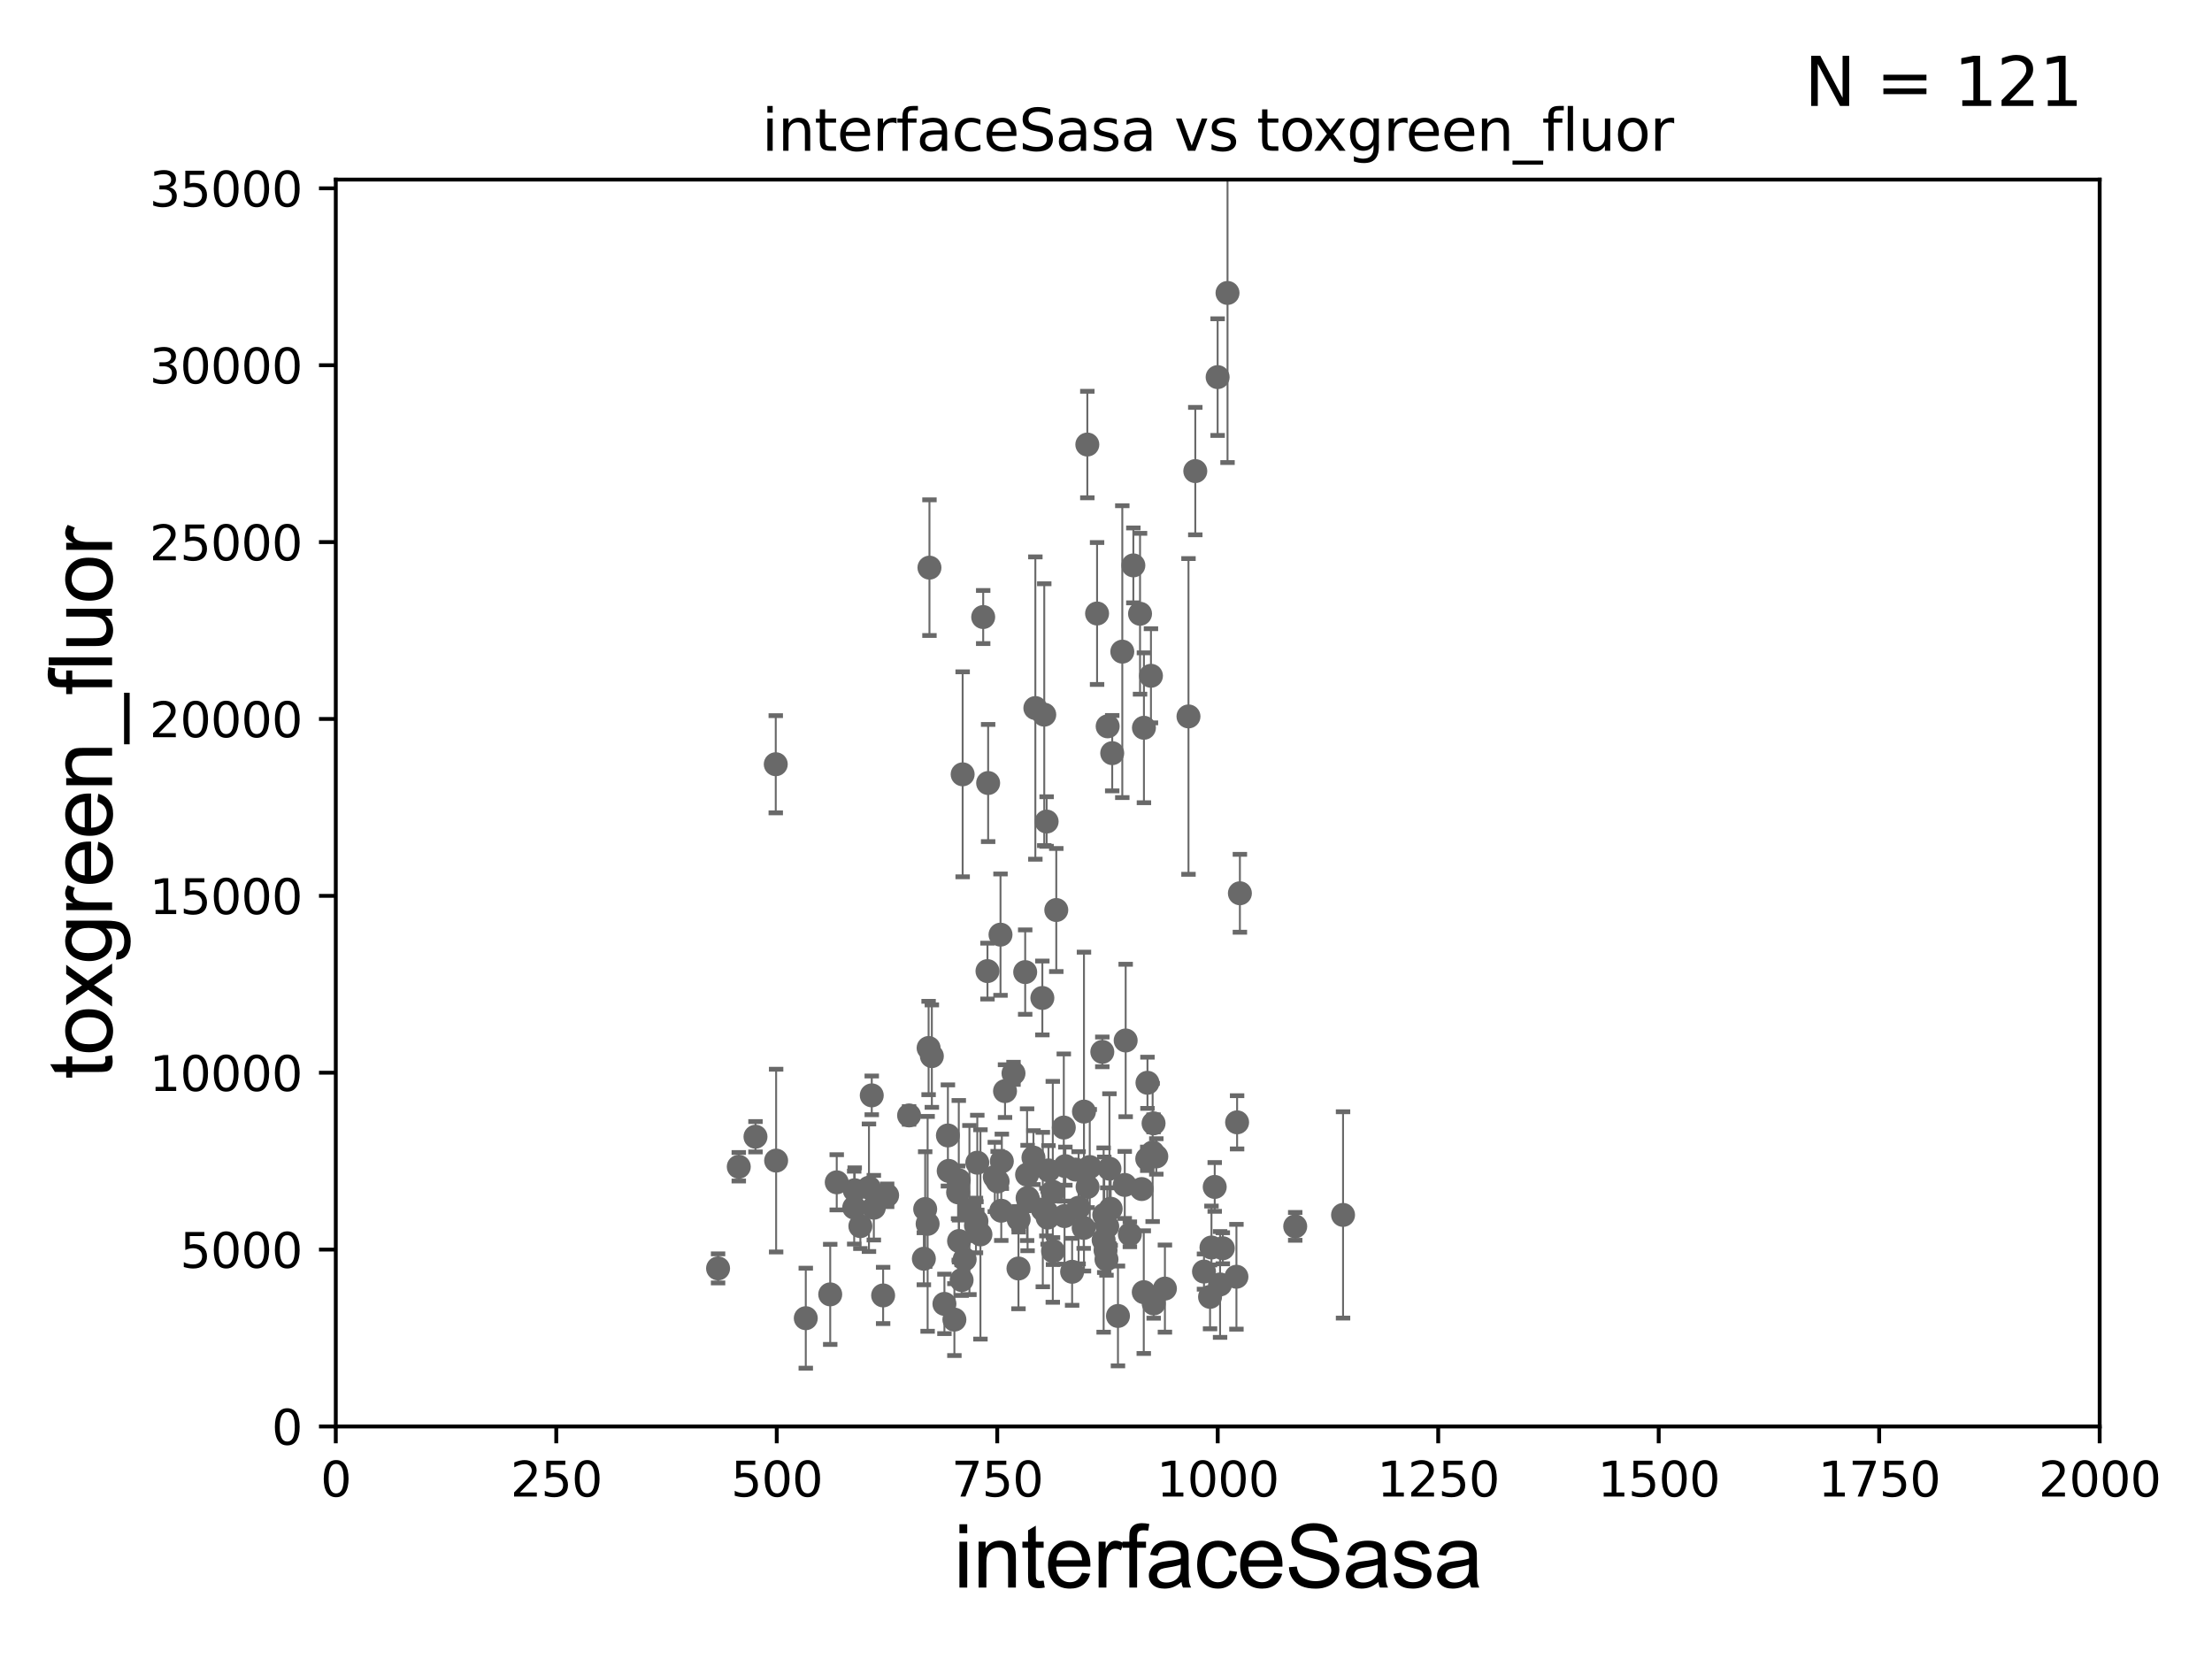 <?xml version="1.0" encoding="utf-8" standalone="no"?>
<!DOCTYPE svg PUBLIC "-//W3C//DTD SVG 1.1//EN"
  "http://www.w3.org/Graphics/SVG/1.1/DTD/svg11.dtd">
<svg xmlns:xlink="http://www.w3.org/1999/xlink" width="460.8pt" height="345.6pt" viewBox="0 0 460.8 345.6" xmlns="http://www.w3.org/2000/svg" version="1.1">
 <defs>
  <style type="text/css">*{stroke-linejoin: round; stroke-linecap: butt}</style>
 </defs>
 <g id="figure_1">
  <g id="patch_1">
   <path d="M 0 345.6 
L 460.8 345.6 
L 460.8 0 
L 0 0 
z
" style="fill: #ffffff"/>
  </g>
  <g id="axes_1">
   <g id="patch_2">
    <path d="M 69.95 297.16 
L 437.4 297.16 
L 437.4 37.411 
L 69.95 37.411 
z
" style="fill: #ffffff"/>
   </g>
   <g id="PathCollection_1">
    <defs>
     <path id="m4df01831b2" d="M 0 1.118 
C 0.297 1.118 0.581 1 0.791 0.791 
C 1 0.581 1.118 0.297 1.118 0 
C 1.118 -0.297 1 -0.581 0.791 -0.791 
C 0.581 -1 0.297 -1.118 0 -1.118 
C -0.297 -1.118 -0.581 -1 -0.791 -0.791 
C -1 -0.581 -1.118 -0.297 -1.118 0 
C -1.118 0.297 -1 0.581 -0.791 0.791 
C -0.581 1 -0.297 1.118 0 1.118 
z
" style="stroke: #696969"/>
    </defs>
    <g clip-path="url(#p7533449322)">
     <use xlink:href="#m4df01831b2" x="157.381" y="236.8" style="fill: #696969; stroke: #696969"/>
     <use xlink:href="#m4df01831b2" x="193.446" y="218.317" style="fill: #696969; stroke: #696969"/>
     <use xlink:href="#m4df01831b2" x="181.603" y="228.186" style="fill: #696969; stroke: #696969"/>
     <use xlink:href="#m4df01831b2" x="218.416" y="243.813" style="fill: #696969; stroke: #696969"/>
     <use xlink:href="#m4df01831b2" x="239.039" y="225.561" style="fill: #696969; stroke: #696969"/>
     <use xlink:href="#m4df01831b2" x="212.166" y="264.251" style="fill: #696969; stroke: #696969"/>
     <use xlink:href="#m4df01831b2" x="200.321" y="266.663" style="fill: #696969; stroke: #696969"/>
     <use xlink:href="#m4df01831b2" x="221.933" y="242.931" style="fill: #696969; stroke: #696969"/>
     <use xlink:href="#m4df01831b2" x="182.035" y="251.586" style="fill: #696969; stroke: #696969"/>
     <use xlink:href="#m4df01831b2" x="231.376" y="251.801" style="fill: #696969; stroke: #696969"/>
     <use xlink:href="#m4df01831b2" x="223.342" y="264.938" style="fill: #696969; stroke: #696969"/>
     <use xlink:href="#m4df01831b2" x="257.572" y="265.97" style="fill: #696969; stroke: #696969"/>
     <use xlink:href="#m4df01831b2" x="208.701" y="241.922" style="fill: #696969; stroke: #696969"/>
     <use xlink:href="#m4df01831b2" x="254.733" y="260.037" style="fill: #696969; stroke: #696969"/>
     <use xlink:href="#m4df01831b2" x="226.511" y="92.606" style="fill: #696969; stroke: #696969"/>
     <use xlink:href="#m4df01831b2" x="250.813" y="264.892" style="fill: #696969; stroke: #696969"/>
     <use xlink:href="#m4df01831b2" x="217.235" y="251.971" style="fill: #696969; stroke: #696969"/>
     <use xlink:href="#m4df01831b2" x="224.691" y="251.599" style="fill: #696969; stroke: #696969"/>
     <use xlink:href="#m4df01831b2" x="194.122" y="220.006" style="fill: #696969; stroke: #696969"/>
     <use xlink:href="#m4df01831b2" x="253.048" y="247.261" style="fill: #696969; stroke: #696969"/>
     <use xlink:href="#m4df01831b2" x="205.71" y="202.296" style="fill: #696969; stroke: #696969"/>
     <use xlink:href="#m4df01831b2" x="234.498" y="216.751" style="fill: #696969; stroke: #696969"/>
     <use xlink:href="#m4df01831b2" x="217.538" y="148.879" style="fill: #696969; stroke: #696969"/>
     <use xlink:href="#m4df01831b2" x="184.806" y="249.006" style="fill: #696969; stroke: #696969"/>
     <use xlink:href="#m4df01831b2" x="253.655" y="78.559" style="fill: #696969; stroke: #696969"/>
     <use xlink:href="#m4df01831b2" x="201.951" y="252.074" style="fill: #696969; stroke: #696969"/>
     <use xlink:href="#m4df01831b2" x="228.541" y="127.804" style="fill: #696969; stroke: #696969"/>
     <use xlink:href="#m4df01831b2" x="230.66" y="255.483" style="fill: #696969; stroke: #696969"/>
     <use xlink:href="#m4df01831b2" x="225.752" y="255.801" style="fill: #696969; stroke: #696969"/>
     <use xlink:href="#m4df01831b2" x="207.237" y="245.186" style="fill: #696969; stroke: #696969"/>
     <use xlink:href="#m4df01831b2" x="242.674" y="268.436" style="fill: #696969; stroke: #696969"/>
     <use xlink:href="#m4df01831b2" x="208.583" y="252.217" style="fill: #696969; stroke: #696969"/>
     <use xlink:href="#m4df01831b2" x="237.84" y="247.701" style="fill: #696969; stroke: #696969"/>
     <use xlink:href="#m4df01831b2" x="204.817" y="128.542" style="fill: #696969; stroke: #696969"/>
     <use xlink:href="#m4df01831b2" x="205.848" y="163.117" style="fill: #696969; stroke: #696969"/>
     <use xlink:href="#m4df01831b2" x="229.91" y="258.322" style="fill: #696969; stroke: #696969"/>
     <use xlink:href="#m4df01831b2" x="279.782" y="253.09" style="fill: #696969; stroke: #696969"/>
     <use xlink:href="#m4df01831b2" x="232.892" y="274.138" style="fill: #696969; stroke: #696969"/>
     <use xlink:href="#m4df01831b2" x="218.032" y="171.144" style="fill: #696969; stroke: #696969"/>
     <use xlink:href="#m4df01831b2" x="240.116" y="240.084" style="fill: #696969; stroke: #696969"/>
     <use xlink:href="#m4df01831b2" x="214.277" y="250.245" style="fill: #696969; stroke: #696969"/>
     <use xlink:href="#m4df01831b2" x="240.309" y="234.014" style="fill: #696969; stroke: #696969"/>
     <use xlink:href="#m4df01831b2" x="219.317" y="248.277" style="fill: #696969; stroke: #696969"/>
     <use xlink:href="#m4df01831b2" x="258.292" y="186.085" style="fill: #696969; stroke: #696969"/>
     <use xlink:href="#m4df01831b2" x="230.035" y="253.062" style="fill: #696969; stroke: #696969"/>
     <use xlink:href="#m4df01831b2" x="199.59" y="248.391" style="fill: #696969; stroke: #696969"/>
     <use xlink:href="#m4df01831b2" x="247.583" y="149.245" style="fill: #696969; stroke: #696969"/>
     <use xlink:href="#m4df01831b2" x="231.696" y="156.897" style="fill: #696969; stroke: #696969"/>
     <use xlink:href="#m4df01831b2" x="252.077" y="270.161" style="fill: #696969; stroke: #696969"/>
     <use xlink:href="#m4df01831b2" x="200.538" y="161.305" style="fill: #696969; stroke: #696969"/>
     <use xlink:href="#m4df01831b2" x="230.502" y="262.352" style="fill: #696969; stroke: #696969"/>
     <use xlink:href="#m4df01831b2" x="217.141" y="207.894" style="fill: #696969; stroke: #696969"/>
     <use xlink:href="#m4df01831b2" x="213.566" y="202.506" style="fill: #696969; stroke: #696969"/>
     <use xlink:href="#m4df01831b2" x="238.268" y="269.178" style="fill: #696969; stroke: #696969"/>
     <use xlink:href="#m4df01831b2" x="224.071" y="243.648" style="fill: #696969; stroke: #696969"/>
     <use xlink:href="#m4df01831b2" x="230.746" y="151.31" style="fill: #696969; stroke: #696969"/>
     <use xlink:href="#m4df01831b2" x="199.79" y="258.526" style="fill: #696969; stroke: #696969"/>
     <use xlink:href="#m4df01831b2" x="218.238" y="253.649" style="fill: #696969; stroke: #696969"/>
     <use xlink:href="#m4df01831b2" x="257.711" y="233.802" style="fill: #696969; stroke: #696969"/>
     <use xlink:href="#m4df01831b2" x="225.811" y="231.566" style="fill: #696969; stroke: #696969"/>
     <use xlink:href="#m4df01831b2" x="235.372" y="257.128" style="fill: #696969; stroke: #696969"/>
     <use xlink:href="#m4df01831b2" x="197.632" y="243.918" style="fill: #696969; stroke: #696969"/>
     <use xlink:href="#m4df01831b2" x="209.366" y="227.298" style="fill: #696969; stroke: #696969"/>
     <use xlink:href="#m4df01831b2" x="161.682" y="241.775" style="fill: #696969; stroke: #696969"/>
     <use xlink:href="#m4df01831b2" x="200.959" y="262.34" style="fill: #696969; stroke: #696969"/>
     <use xlink:href="#m4df01831b2" x="237.491" y="127.858" style="fill: #696969; stroke: #696969"/>
     <use xlink:href="#m4df01831b2" x="254.164" y="267.577" style="fill: #696969; stroke: #696969"/>
     <use xlink:href="#m4df01831b2" x="203.413" y="254.38" style="fill: #696969; stroke: #696969"/>
     <use xlink:href="#m4df01831b2" x="238.994" y="241.396" style="fill: #696969; stroke: #696969"/>
     <use xlink:href="#m4df01831b2" x="192.456" y="262.218" style="fill: #696969; stroke: #696969"/>
     <use xlink:href="#m4df01831b2" x="239.765" y="140.78" style="fill: #696969; stroke: #696969"/>
     <use xlink:href="#m4df01831b2" x="219.363" y="260.621" style="fill: #696969; stroke: #696969"/>
     <use xlink:href="#m4df01831b2" x="211.13" y="223.59" style="fill: #696969; stroke: #696969"/>
     <use xlink:href="#m4df01831b2" x="196.742" y="271.623" style="fill: #696969; stroke: #696969"/>
     <use xlink:href="#m4df01831b2" x="214.066" y="249.567" style="fill: #696969; stroke: #696969"/>
     <use xlink:href="#m4df01831b2" x="236.098" y="117.781" style="fill: #696969; stroke: #696969"/>
     <use xlink:href="#m4df01831b2" x="183.972" y="269.862" style="fill: #696969; stroke: #696969"/>
     <use xlink:href="#m4df01831b2" x="217.977" y="252.499" style="fill: #696969; stroke: #696969"/>
     <use xlink:href="#m4df01831b2" x="161.605" y="159.204" style="fill: #696969; stroke: #696969"/>
     <use xlink:href="#m4df01831b2" x="172.95" y="269.641" style="fill: #696969; stroke: #696969"/>
     <use xlink:href="#m4df01831b2" x="227.015" y="243.116" style="fill: #696969; stroke: #696969"/>
     <use xlink:href="#m4df01831b2" x="153.901" y="243.058" style="fill: #696969; stroke: #696969"/>
     <use xlink:href="#m4df01831b2" x="149.587" y="264.229" style="fill: #696969; stroke: #696969"/>
     <use xlink:href="#m4df01831b2" x="212.212" y="254.005" style="fill: #696969; stroke: #696969"/>
     <use xlink:href="#m4df01831b2" x="179.231" y="255.431" style="fill: #696969; stroke: #696969"/>
     <use xlink:href="#m4df01831b2" x="178.052" y="247.946" style="fill: #696969; stroke: #696969"/>
     <use xlink:href="#m4df01831b2" x="181.021" y="247.424" style="fill: #696969; stroke: #696969"/>
     <use xlink:href="#m4df01831b2" x="252.371" y="259.876" style="fill: #696969; stroke: #696969"/>
     <use xlink:href="#m4df01831b2" x="226.563" y="247.259" style="fill: #696969; stroke: #696969"/>
     <use xlink:href="#m4df01831b2" x="199.733" y="245.88" style="fill: #696969; stroke: #696969"/>
     <use xlink:href="#m4df01831b2" x="215.287" y="241.152" style="fill: #696969; stroke: #696969"/>
     <use xlink:href="#m4df01831b2" x="203.588" y="242.21" style="fill: #696969; stroke: #696969"/>
     <use xlink:href="#m4df01831b2" x="255.716" y="61.025" style="fill: #696969; stroke: #696969"/>
     <use xlink:href="#m4df01831b2" x="193.623" y="118.253" style="fill: #696969; stroke: #696969"/>
     <use xlink:href="#m4df01831b2" x="207.826" y="246.116" style="fill: #696969; stroke: #696969"/>
     <use xlink:href="#m4df01831b2" x="208.424" y="194.704" style="fill: #696969; stroke: #696969"/>
     <use xlink:href="#m4df01831b2" x="197.466" y="236.538" style="fill: #696969; stroke: #696969"/>
     <use xlink:href="#m4df01831b2" x="234.305" y="246.844" style="fill: #696969; stroke: #696969"/>
     <use xlink:href="#m4df01831b2" x="240.879" y="240.906" style="fill: #696969; stroke: #696969"/>
     <use xlink:href="#m4df01831b2" x="167.859" y="274.605" style="fill: #696969; stroke: #696969"/>
     <use xlink:href="#m4df01831b2" x="174.308" y="246.298" style="fill: #696969; stroke: #696969"/>
     <use xlink:href="#m4df01831b2" x="198.818" y="274.899" style="fill: #696969; stroke: #696969"/>
     <use xlink:href="#m4df01831b2" x="189.379" y="232.363" style="fill: #696969; stroke: #696969"/>
     <use xlink:href="#m4df01831b2" x="220.044" y="189.572" style="fill: #696969; stroke: #696969"/>
     <use xlink:href="#m4df01831b2" x="230.303" y="260.457" style="fill: #696969; stroke: #696969"/>
     <use xlink:href="#m4df01831b2" x="238.303" y="151.608" style="fill: #696969; stroke: #696969"/>
     <use xlink:href="#m4df01831b2" x="233.796" y="135.749" style="fill: #696969; stroke: #696969"/>
     <use xlink:href="#m4df01831b2" x="192.733" y="251.869" style="fill: #696969; stroke: #696969"/>
     <use xlink:href="#m4df01831b2" x="249.001" y="98.139" style="fill: #696969; stroke: #696969"/>
     <use xlink:href="#m4df01831b2" x="221.609" y="234.888" style="fill: #696969; stroke: #696969"/>
     <use xlink:href="#m4df01831b2" x="221.762" y="253.333" style="fill: #696969; stroke: #696969"/>
     <use xlink:href="#m4df01831b2" x="193.242" y="254.951" style="fill: #696969; stroke: #696969"/>
     <use xlink:href="#m4df01831b2" x="231.117" y="243.462" style="fill: #696969; stroke: #696969"/>
     <use xlink:href="#m4df01831b2" x="213.959" y="244.705" style="fill: #696969; stroke: #696969"/>
     <use xlink:href="#m4df01831b2" x="204.244" y="257.15" style="fill: #696969; stroke: #696969"/>
     <use xlink:href="#m4df01831b2" x="269.817" y="255.474" style="fill: #696969; stroke: #696969"/>
     <use xlink:href="#m4df01831b2" x="229.631" y="219.125" style="fill: #696969; stroke: #696969"/>
     <use xlink:href="#m4df01831b2" x="240.333" y="271.534" style="fill: #696969; stroke: #696969"/>
     <use xlink:href="#m4df01831b2" x="177.945" y="251.566" style="fill: #696969; stroke: #696969"/>
     <use xlink:href="#m4df01831b2" x="203.309" y="255.289" style="fill: #696969; stroke: #696969"/>
     <use xlink:href="#m4df01831b2" x="215.684" y="147.5" style="fill: #696969; stroke: #696969"/>
    </g>
   </g>
   <g id="matplotlib.axis_1">
    <g id="xtick_1">
     <g id="line2d_1">
      <defs>
       <path id="me4bc329f6f" d="M 0 0 
L 0 3.5 
" style="stroke: #000000; stroke-width: 0.8"/>
      </defs>
      <g>
       <use xlink:href="#me4bc329f6f" x="69.95" y="297.16" style="stroke: #000000; stroke-width: 0.8"/>
      </g>
     </g>
     <g id="text_1">
      <!-- 0 -->
      <g transform="translate(66.769 311.758)scale(0.1 -0.1)">
       <defs>
        <path id="DejaVuSans-30" d="M 2034 4250 
Q 1547 4250 1301 3770 
Q 1056 3291 1056 2328 
Q 1056 1369 1301 889 
Q 1547 409 2034 409 
Q 2525 409 2770 889 
Q 3016 1369 3016 2328 
Q 3016 3291 2770 3770 
Q 2525 4250 2034 4250 
z
M 2034 4750 
Q 2819 4750 3233 4129 
Q 3647 3509 3647 2328 
Q 3647 1150 3233 529 
Q 2819 -91 2034 -91 
Q 1250 -91 836 529 
Q 422 1150 422 2328 
Q 422 3509 836 4129 
Q 1250 4750 2034 4750 
z
" transform="scale(0.016)"/>
       </defs>
       <use xlink:href="#DejaVuSans-30"/>
      </g>
     </g>
    </g>
    <g id="xtick_2">
     <g id="line2d_2">
      <g>
       <use xlink:href="#me4bc329f6f" x="115.881" y="297.16" style="stroke: #000000; stroke-width: 0.8"/>
      </g>
     </g>
     <g id="text_2">
      <!-- 250 -->
      <g transform="translate(106.338 311.758)scale(0.1 -0.1)">
       <defs>
        <path id="DejaVuSans-32" d="M 1228 531 
L 3431 531 
L 3431 0 
L 469 0 
L 469 531 
Q 828 903 1448 1529 
Q 2069 2156 2228 2338 
Q 2531 2678 2651 2914 
Q 2772 3150 2772 3378 
Q 2772 3750 2511 3984 
Q 2250 4219 1831 4219 
Q 1534 4219 1204 4116 
Q 875 4013 500 3803 
L 500 4441 
Q 881 4594 1212 4672 
Q 1544 4750 1819 4750 
Q 2544 4750 2975 4387 
Q 3406 4025 3406 3419 
Q 3406 3131 3298 2873 
Q 3191 2616 2906 2266 
Q 2828 2175 2409 1742 
Q 1991 1309 1228 531 
z
" transform="scale(0.016)"/>
        <path id="DejaVuSans-35" d="M 691 4666 
L 3169 4666 
L 3169 4134 
L 1269 4134 
L 1269 2991 
Q 1406 3038 1543 3061 
Q 1681 3084 1819 3084 
Q 2600 3084 3056 2656 
Q 3513 2228 3513 1497 
Q 3513 744 3044 326 
Q 2575 -91 1722 -91 
Q 1428 -91 1123 -41 
Q 819 9 494 109 
L 494 744 
Q 775 591 1075 516 
Q 1375 441 1709 441 
Q 2250 441 2565 725 
Q 2881 1009 2881 1497 
Q 2881 1984 2565 2268 
Q 2250 2553 1709 2553 
Q 1456 2553 1204 2497 
Q 953 2441 691 2322 
L 691 4666 
z
" transform="scale(0.016)"/>
       </defs>
       <use xlink:href="#DejaVuSans-32"/>
       <use xlink:href="#DejaVuSans-35" x="63.623"/>
       <use xlink:href="#DejaVuSans-30" x="127.246"/>
      </g>
     </g>
    </g>
    <g id="xtick_3">
     <g id="line2d_3">
      <g>
       <use xlink:href="#me4bc329f6f" x="161.812" y="297.16" style="stroke: #000000; stroke-width: 0.8"/>
      </g>
     </g>
     <g id="text_3">
      <!-- 500 -->
      <g transform="translate(152.269 311.758)scale(0.1 -0.1)">
       <use xlink:href="#DejaVuSans-35"/>
       <use xlink:href="#DejaVuSans-30" x="63.623"/>
       <use xlink:href="#DejaVuSans-30" x="127.246"/>
      </g>
     </g>
    </g>
    <g id="xtick_4">
     <g id="line2d_4">
      <g>
       <use xlink:href="#me4bc329f6f" x="207.744" y="297.16" style="stroke: #000000; stroke-width: 0.8"/>
      </g>
     </g>
     <g id="text_4">
      <!-- 750 -->
      <g transform="translate(198.2 311.758)scale(0.1 -0.1)">
       <defs>
        <path id="DejaVuSans-37" d="M 525 4666 
L 3525 4666 
L 3525 4397 
L 1831 0 
L 1172 0 
L 2766 4134 
L 525 4134 
L 525 4666 
z
" transform="scale(0.016)"/>
       </defs>
       <use xlink:href="#DejaVuSans-37"/>
       <use xlink:href="#DejaVuSans-35" x="63.623"/>
       <use xlink:href="#DejaVuSans-30" x="127.246"/>
      </g>
     </g>
    </g>
    <g id="xtick_5">
     <g id="line2d_5">
      <g>
       <use xlink:href="#me4bc329f6f" x="253.675" y="297.16" style="stroke: #000000; stroke-width: 0.8"/>
      </g>
     </g>
     <g id="text_5">
      <!-- 1000 -->
      <g transform="translate(240.95 311.758)scale(0.1 -0.1)">
       <defs>
        <path id="DejaVuSans-31" d="M 794 531 
L 1825 531 
L 1825 4091 
L 703 3866 
L 703 4441 
L 1819 4666 
L 2450 4666 
L 2450 531 
L 3481 531 
L 3481 0 
L 794 0 
L 794 531 
z
" transform="scale(0.016)"/>
       </defs>
       <use xlink:href="#DejaVuSans-31"/>
       <use xlink:href="#DejaVuSans-30" x="63.623"/>
       <use xlink:href="#DejaVuSans-30" x="127.246"/>
       <use xlink:href="#DejaVuSans-30" x="190.869"/>
      </g>
     </g>
    </g>
    <g id="xtick_6">
     <g id="line2d_6">
      <g>
       <use xlink:href="#me4bc329f6f" x="299.606" y="297.16" style="stroke: #000000; stroke-width: 0.8"/>
      </g>
     </g>
     <g id="text_6">
      <!-- 1250 -->
      <g transform="translate(286.881 311.758)scale(0.1 -0.1)">
       <use xlink:href="#DejaVuSans-31"/>
       <use xlink:href="#DejaVuSans-32" x="63.623"/>
       <use xlink:href="#DejaVuSans-35" x="127.246"/>
       <use xlink:href="#DejaVuSans-30" x="190.869"/>
      </g>
     </g>
    </g>
    <g id="xtick_7">
     <g id="line2d_7">
      <g>
       <use xlink:href="#me4bc329f6f" x="345.538" y="297.16" style="stroke: #000000; stroke-width: 0.8"/>
      </g>
     </g>
     <g id="text_7">
      <!-- 1500 -->
      <g transform="translate(332.812 311.758)scale(0.1 -0.1)">
       <use xlink:href="#DejaVuSans-31"/>
       <use xlink:href="#DejaVuSans-35" x="63.623"/>
       <use xlink:href="#DejaVuSans-30" x="127.246"/>
       <use xlink:href="#DejaVuSans-30" x="190.869"/>
      </g>
     </g>
    </g>
    <g id="xtick_8">
     <g id="line2d_8">
      <g>
       <use xlink:href="#me4bc329f6f" x="391.469" y="297.16" style="stroke: #000000; stroke-width: 0.8"/>
      </g>
     </g>
     <g id="text_8">
      <!-- 1750 -->
      <g transform="translate(378.744 311.758)scale(0.1 -0.1)">
       <use xlink:href="#DejaVuSans-31"/>
       <use xlink:href="#DejaVuSans-37" x="63.623"/>
       <use xlink:href="#DejaVuSans-35" x="127.246"/>
       <use xlink:href="#DejaVuSans-30" x="190.869"/>
      </g>
     </g>
    </g>
    <g id="xtick_9">
     <g id="line2d_9">
      <g>
       <use xlink:href="#me4bc329f6f" x="437.4" y="297.16" style="stroke: #000000; stroke-width: 0.8"/>
      </g>
     </g>
     <g id="text_9">
      <!-- 2000 -->
      <g transform="translate(424.675 311.758)scale(0.1 -0.1)">
       <use xlink:href="#DejaVuSans-32"/>
       <use xlink:href="#DejaVuSans-30" x="63.623"/>
       <use xlink:href="#DejaVuSans-30" x="127.246"/>
       <use xlink:href="#DejaVuSans-30" x="190.869"/>
      </g>
     </g>
    </g>
    <g id="text_10">
     <!-- interfaceSasa -->
     <g transform="translate(198.646 330.722)scale(0.18 -0.18)">
      <defs>
       <path id="ArialMT-69" d="M 425 3934 
L 425 4581 
L 988 4581 
L 988 3934 
L 425 3934 
z
M 425 0 
L 425 3319 
L 988 3319 
L 988 0 
L 425 0 
z
" transform="scale(0.016)"/>
       <path id="ArialMT-6e" d="M 422 0 
L 422 3319 
L 928 3319 
L 928 2847 
Q 1294 3394 1984 3394 
Q 2284 3394 2536 3286 
Q 2788 3178 2913 3003 
Q 3038 2828 3088 2588 
Q 3119 2431 3119 2041 
L 3119 0 
L 2556 0 
L 2556 2019 
Q 2556 2363 2490 2533 
Q 2425 2703 2258 2804 
Q 2091 2906 1866 2906 
Q 1506 2906 1245 2678 
Q 984 2450 984 1813 
L 984 0 
L 422 0 
z
" transform="scale(0.016)"/>
       <path id="ArialMT-74" d="M 1650 503 
L 1731 6 
Q 1494 -44 1306 -44 
Q 1000 -44 831 53 
Q 663 150 594 308 
Q 525 466 525 972 
L 525 2881 
L 113 2881 
L 113 3319 
L 525 3319 
L 525 4141 
L 1084 4478 
L 1084 3319 
L 1650 3319 
L 1650 2881 
L 1084 2881 
L 1084 941 
Q 1084 700 1114 631 
Q 1144 563 1211 522 
Q 1278 481 1403 481 
Q 1497 481 1650 503 
z
" transform="scale(0.016)"/>
       <path id="ArialMT-65" d="M 2694 1069 
L 3275 997 
Q 3138 488 2766 206 
Q 2394 -75 1816 -75 
Q 1088 -75 661 373 
Q 234 822 234 1631 
Q 234 2469 665 2931 
Q 1097 3394 1784 3394 
Q 2450 3394 2872 2941 
Q 3294 2488 3294 1666 
Q 3294 1616 3291 1516 
L 816 1516 
Q 847 969 1125 678 
Q 1403 388 1819 388 
Q 2128 388 2347 550 
Q 2566 713 2694 1069 
z
M 847 1978 
L 2700 1978 
Q 2663 2397 2488 2606 
Q 2219 2931 1791 2931 
Q 1403 2931 1139 2672 
Q 875 2413 847 1978 
z
" transform="scale(0.016)"/>
       <path id="ArialMT-72" d="M 416 0 
L 416 3319 
L 922 3319 
L 922 2816 
Q 1116 3169 1280 3281 
Q 1444 3394 1641 3394 
Q 1925 3394 2219 3213 
L 2025 2691 
Q 1819 2813 1613 2813 
Q 1428 2813 1281 2702 
Q 1134 2591 1072 2394 
Q 978 2094 978 1738 
L 978 0 
L 416 0 
z
" transform="scale(0.016)"/>
       <path id="ArialMT-66" d="M 556 0 
L 556 2881 
L 59 2881 
L 59 3319 
L 556 3319 
L 556 3672 
Q 556 4006 616 4169 
Q 697 4388 901 4523 
Q 1106 4659 1475 4659 
Q 1713 4659 2000 4603 
L 1916 4113 
Q 1741 4144 1584 4144 
Q 1328 4144 1222 4034 
Q 1116 3925 1116 3625 
L 1116 3319 
L 1763 3319 
L 1763 2881 
L 1116 2881 
L 1116 0 
L 556 0 
z
" transform="scale(0.016)"/>
       <path id="ArialMT-61" d="M 2588 409 
Q 2275 144 1986 34 
Q 1697 -75 1366 -75 
Q 819 -75 525 192 
Q 231 459 231 875 
Q 231 1119 342 1320 
Q 453 1522 633 1644 
Q 813 1766 1038 1828 
Q 1203 1872 1538 1913 
Q 2219 1994 2541 2106 
Q 2544 2222 2544 2253 
Q 2544 2597 2384 2738 
Q 2169 2928 1744 2928 
Q 1347 2928 1158 2789 
Q 969 2650 878 2297 
L 328 2372 
Q 403 2725 575 2942 
Q 747 3159 1072 3276 
Q 1397 3394 1825 3394 
Q 2250 3394 2515 3294 
Q 2781 3194 2906 3042 
Q 3031 2891 3081 2659 
Q 3109 2516 3109 2141 
L 3109 1391 
Q 3109 606 3145 398 
Q 3181 191 3288 0 
L 2700 0 
Q 2613 175 2588 409 
z
M 2541 1666 
Q 2234 1541 1622 1453 
Q 1275 1403 1131 1340 
Q 988 1278 909 1158 
Q 831 1038 831 891 
Q 831 666 1001 516 
Q 1172 366 1500 366 
Q 1825 366 2078 508 
Q 2331 650 2450 897 
Q 2541 1088 2541 1459 
L 2541 1666 
z
" transform="scale(0.016)"/>
       <path id="ArialMT-63" d="M 2588 1216 
L 3141 1144 
Q 3050 572 2676 248 
Q 2303 -75 1759 -75 
Q 1078 -75 664 370 
Q 250 816 250 1647 
Q 250 2184 428 2587 
Q 606 2991 970 3192 
Q 1334 3394 1763 3394 
Q 2303 3394 2647 3120 
Q 2991 2847 3088 2344 
L 2541 2259 
Q 2463 2594 2264 2762 
Q 2066 2931 1784 2931 
Q 1359 2931 1093 2626 
Q 828 2322 828 1663 
Q 828 994 1084 691 
Q 1341 388 1753 388 
Q 2084 388 2306 591 
Q 2528 794 2588 1216 
z
" transform="scale(0.016)"/>
       <path id="ArialMT-53" d="M 288 1472 
L 859 1522 
Q 900 1178 1048 958 
Q 1197 738 1509 602 
Q 1822 466 2213 466 
Q 2559 466 2825 569 
Q 3091 672 3220 851 
Q 3350 1031 3350 1244 
Q 3350 1459 3225 1620 
Q 3100 1781 2813 1891 
Q 2628 1963 1997 2114 
Q 1366 2266 1113 2400 
Q 784 2572 623 2826 
Q 463 3081 463 3397 
Q 463 3744 659 4045 
Q 856 4347 1234 4503 
Q 1613 4659 2075 4659 
Q 2584 4659 2973 4495 
Q 3363 4331 3572 4012 
Q 3781 3694 3797 3291 
L 3216 3247 
Q 3169 3681 2898 3903 
Q 2628 4125 2100 4125 
Q 1550 4125 1298 3923 
Q 1047 3722 1047 3438 
Q 1047 3191 1225 3031 
Q 1400 2872 2139 2705 
Q 2878 2538 3153 2413 
Q 3553 2228 3743 1945 
Q 3934 1663 3934 1294 
Q 3934 928 3725 604 
Q 3516 281 3123 101 
Q 2731 -78 2241 -78 
Q 1619 -78 1198 103 
Q 778 284 539 648 
Q 300 1013 288 1472 
z
" transform="scale(0.016)"/>
       <path id="ArialMT-73" d="M 197 991 
L 753 1078 
Q 800 744 1014 566 
Q 1228 388 1613 388 
Q 2000 388 2187 545 
Q 2375 703 2375 916 
Q 2375 1106 2209 1216 
Q 2094 1291 1634 1406 
Q 1016 1563 777 1677 
Q 538 1791 414 1992 
Q 291 2194 291 2438 
Q 291 2659 392 2848 
Q 494 3038 669 3163 
Q 800 3259 1026 3326 
Q 1253 3394 1513 3394 
Q 1903 3394 2198 3281 
Q 2494 3169 2634 2976 
Q 2775 2784 2828 2463 
L 2278 2388 
Q 2241 2644 2061 2787 
Q 1881 2931 1553 2931 
Q 1166 2931 1000 2803 
Q 834 2675 834 2503 
Q 834 2394 903 2306 
Q 972 2216 1119 2156 
Q 1203 2125 1616 2013 
Q 2213 1853 2448 1751 
Q 2684 1650 2818 1456 
Q 2953 1263 2953 975 
Q 2953 694 2789 445 
Q 2625 197 2315 61 
Q 2006 -75 1616 -75 
Q 969 -75 630 194 
Q 291 463 197 991 
z
" transform="scale(0.016)"/>
      </defs>
      <use xlink:href="#ArialMT-69"/>
      <use xlink:href="#ArialMT-6e" x="22.217"/>
      <use xlink:href="#ArialMT-74" x="77.832"/>
      <use xlink:href="#ArialMT-65" x="105.615"/>
      <use xlink:href="#ArialMT-72" x="161.23"/>
      <use xlink:href="#ArialMT-66" x="194.531"/>
      <use xlink:href="#ArialMT-61" x="222.314"/>
      <use xlink:href="#ArialMT-63" x="277.93"/>
      <use xlink:href="#ArialMT-65" x="327.93"/>
      <use xlink:href="#ArialMT-53" x="383.545"/>
      <use xlink:href="#ArialMT-61" x="450.244"/>
      <use xlink:href="#ArialMT-73" x="505.859"/>
      <use xlink:href="#ArialMT-61" x="555.859"/>
     </g>
    </g>
   </g>
   <g id="matplotlib.axis_2">
    <g id="ytick_1">
     <g id="line2d_10">
      <defs>
       <path id="m95a6c63f9c" d="M 0 0 
L -3.5 0 
" style="stroke: #000000; stroke-width: 0.8"/>
      </defs>
      <g>
       <use xlink:href="#m95a6c63f9c" x="69.95" y="297.16" style="stroke: #000000; stroke-width: 0.8"/>
      </g>
     </g>
     <g id="text_11">
      <!-- 0 -->
      <g transform="translate(56.587 300.959)scale(0.1 -0.1)">
       <use xlink:href="#DejaVuSans-30"/>
      </g>
     </g>
    </g>
    <g id="ytick_2">
     <g id="line2d_11">
      <g>
       <use xlink:href="#m95a6c63f9c" x="69.95" y="260.313" style="stroke: #000000; stroke-width: 0.8"/>
      </g>
     </g>
     <g id="text_12">
      <!-- 5000 -->
      <g transform="translate(37.5 264.112)scale(0.1 -0.1)">
       <use xlink:href="#DejaVuSans-35"/>
       <use xlink:href="#DejaVuSans-30" x="63.623"/>
       <use xlink:href="#DejaVuSans-30" x="127.246"/>
       <use xlink:href="#DejaVuSans-30" x="190.869"/>
      </g>
     </g>
    </g>
    <g id="ytick_3">
     <g id="line2d_12">
      <g>
       <use xlink:href="#m95a6c63f9c" x="69.95" y="223.467" style="stroke: #000000; stroke-width: 0.8"/>
      </g>
     </g>
     <g id="text_13">
      <!-- 10000 -->
      <g transform="translate(31.137 227.266)scale(0.1 -0.1)">
       <use xlink:href="#DejaVuSans-31"/>
       <use xlink:href="#DejaVuSans-30" x="63.623"/>
       <use xlink:href="#DejaVuSans-30" x="127.246"/>
       <use xlink:href="#DejaVuSans-30" x="190.869"/>
       <use xlink:href="#DejaVuSans-30" x="254.492"/>
      </g>
     </g>
    </g>
    <g id="ytick_4">
     <g id="line2d_13">
      <g>
       <use xlink:href="#m95a6c63f9c" x="69.95" y="186.62" style="stroke: #000000; stroke-width: 0.8"/>
      </g>
     </g>
     <g id="text_14">
      <!-- 15000 -->
      <g transform="translate(31.137 190.419)scale(0.1 -0.1)">
       <use xlink:href="#DejaVuSans-31"/>
       <use xlink:href="#DejaVuSans-35" x="63.623"/>
       <use xlink:href="#DejaVuSans-30" x="127.246"/>
       <use xlink:href="#DejaVuSans-30" x="190.869"/>
       <use xlink:href="#DejaVuSans-30" x="254.492"/>
      </g>
     </g>
    </g>
    <g id="ytick_5">
     <g id="line2d_14">
      <g>
       <use xlink:href="#m95a6c63f9c" x="69.95" y="149.773" style="stroke: #000000; stroke-width: 0.8"/>
      </g>
     </g>
     <g id="text_15">
      <!-- 20000 -->
      <g transform="translate(31.137 153.572)scale(0.1 -0.1)">
       <use xlink:href="#DejaVuSans-32"/>
       <use xlink:href="#DejaVuSans-30" x="63.623"/>
       <use xlink:href="#DejaVuSans-30" x="127.246"/>
       <use xlink:href="#DejaVuSans-30" x="190.869"/>
       <use xlink:href="#DejaVuSans-30" x="254.492"/>
      </g>
     </g>
    </g>
    <g id="ytick_6">
     <g id="line2d_15">
      <g>
       <use xlink:href="#m95a6c63f9c" x="69.95" y="112.926" style="stroke: #000000; stroke-width: 0.8"/>
      </g>
     </g>
     <g id="text_16">
      <!-- 25000 -->
      <g transform="translate(31.137 116.726)scale(0.1 -0.1)">
       <use xlink:href="#DejaVuSans-32"/>
       <use xlink:href="#DejaVuSans-35" x="63.623"/>
       <use xlink:href="#DejaVuSans-30" x="127.246"/>
       <use xlink:href="#DejaVuSans-30" x="190.869"/>
       <use xlink:href="#DejaVuSans-30" x="254.492"/>
      </g>
     </g>
    </g>
    <g id="ytick_7">
     <g id="line2d_16">
      <g>
       <use xlink:href="#m95a6c63f9c" x="69.95" y="76.08" style="stroke: #000000; stroke-width: 0.8"/>
      </g>
     </g>
     <g id="text_17">
      <!-- 30000 -->
      <g transform="translate(31.137 79.879)scale(0.1 -0.1)">
       <defs>
        <path id="DejaVuSans-33" d="M 2597 2516 
Q 3050 2419 3304 2112 
Q 3559 1806 3559 1356 
Q 3559 666 3084 287 
Q 2609 -91 1734 -91 
Q 1441 -91 1130 -33 
Q 819 25 488 141 
L 488 750 
Q 750 597 1062 519 
Q 1375 441 1716 441 
Q 2309 441 2620 675 
Q 2931 909 2931 1356 
Q 2931 1769 2642 2001 
Q 2353 2234 1838 2234 
L 1294 2234 
L 1294 2753 
L 1863 2753 
Q 2328 2753 2575 2939 
Q 2822 3125 2822 3475 
Q 2822 3834 2567 4026 
Q 2313 4219 1838 4219 
Q 1578 4219 1281 4162 
Q 984 4106 628 3988 
L 628 4550 
Q 988 4650 1302 4700 
Q 1616 4750 1894 4750 
Q 2613 4750 3031 4423 
Q 3450 4097 3450 3541 
Q 3450 3153 3228 2886 
Q 3006 2619 2597 2516 
z
" transform="scale(0.016)"/>
       </defs>
       <use xlink:href="#DejaVuSans-33"/>
       <use xlink:href="#DejaVuSans-30" x="63.623"/>
       <use xlink:href="#DejaVuSans-30" x="127.246"/>
       <use xlink:href="#DejaVuSans-30" x="190.869"/>
       <use xlink:href="#DejaVuSans-30" x="254.492"/>
      </g>
     </g>
    </g>
    <g id="ytick_8">
     <g id="line2d_17">
      <g>
       <use xlink:href="#m95a6c63f9c" x="69.95" y="39.233" style="stroke: #000000; stroke-width: 0.8"/>
      </g>
     </g>
     <g id="text_18">
      <!-- 35000 -->
      <g transform="translate(31.137 43.032)scale(0.1 -0.1)">
       <use xlink:href="#DejaVuSans-33"/>
       <use xlink:href="#DejaVuSans-35" x="63.623"/>
       <use xlink:href="#DejaVuSans-30" x="127.246"/>
       <use xlink:href="#DejaVuSans-30" x="190.869"/>
       <use xlink:href="#DejaVuSans-30" x="254.492"/>
      </g>
     </g>
    </g>
    <g id="text_19">
     <!-- toxgreen_fluor -->
     <g transform="translate(23.349 224.818)rotate(-90)scale(0.18 -0.18)">
      <defs>
       <path id="ArialMT-6f" d="M 213 1659 
Q 213 2581 725 3025 
Q 1153 3394 1769 3394 
Q 2453 3394 2887 2945 
Q 3322 2497 3322 1706 
Q 3322 1066 3130 698 
Q 2938 331 2570 128 
Q 2203 -75 1769 -75 
Q 1072 -75 642 372 
Q 213 819 213 1659 
z
M 791 1659 
Q 791 1022 1069 705 
Q 1347 388 1769 388 
Q 2188 388 2466 706 
Q 2744 1025 2744 1678 
Q 2744 2294 2464 2611 
Q 2184 2928 1769 2928 
Q 1347 2928 1069 2612 
Q 791 2297 791 1659 
z
" transform="scale(0.016)"/>
       <path id="ArialMT-78" d="M 47 0 
L 1259 1725 
L 138 3319 
L 841 3319 
L 1350 2541 
Q 1494 2319 1581 2169 
Q 1719 2375 1834 2534 
L 2394 3319 
L 3066 3319 
L 1919 1756 
L 3153 0 
L 2463 0 
L 1781 1031 
L 1600 1309 
L 728 0 
L 47 0 
z
" transform="scale(0.016)"/>
       <path id="ArialMT-67" d="M 319 -275 
L 866 -356 
Q 900 -609 1056 -725 
Q 1266 -881 1628 -881 
Q 2019 -881 2231 -725 
Q 2444 -569 2519 -288 
Q 2563 -116 2559 434 
Q 2191 0 1641 0 
Q 956 0 581 494 
Q 206 988 206 1678 
Q 206 2153 378 2554 
Q 550 2956 876 3175 
Q 1203 3394 1644 3394 
Q 2231 3394 2613 2919 
L 2613 3319 
L 3131 3319 
L 3131 450 
Q 3131 -325 2973 -648 
Q 2816 -972 2473 -1159 
Q 2131 -1347 1631 -1347 
Q 1038 -1347 672 -1080 
Q 306 -813 319 -275 
z
M 784 1719 
Q 784 1066 1043 766 
Q 1303 466 1694 466 
Q 2081 466 2343 764 
Q 2606 1063 2606 1700 
Q 2606 2309 2336 2618 
Q 2066 2928 1684 2928 
Q 1309 2928 1046 2623 
Q 784 2319 784 1719 
z
" transform="scale(0.016)"/>
       <path id="ArialMT-5f" d="M -97 -1272 
L -97 -866 
L 3631 -866 
L 3631 -1272 
L -97 -1272 
z
" transform="scale(0.016)"/>
       <path id="ArialMT-6c" d="M 409 0 
L 409 4581 
L 972 4581 
L 972 0 
L 409 0 
z
" transform="scale(0.016)"/>
       <path id="ArialMT-75" d="M 2597 0 
L 2597 488 
Q 2209 -75 1544 -75 
Q 1250 -75 995 37 
Q 741 150 617 320 
Q 494 491 444 738 
Q 409 903 409 1263 
L 409 3319 
L 972 3319 
L 972 1478 
Q 972 1038 1006 884 
Q 1059 663 1231 536 
Q 1403 409 1656 409 
Q 1909 409 2131 539 
Q 2353 669 2445 892 
Q 2538 1116 2538 1541 
L 2538 3319 
L 3100 3319 
L 3100 0 
L 2597 0 
z
" transform="scale(0.016)"/>
      </defs>
      <use xlink:href="#ArialMT-74"/>
      <use xlink:href="#ArialMT-6f" x="27.783"/>
      <use xlink:href="#ArialMT-78" x="83.398"/>
      <use xlink:href="#ArialMT-67" x="133.398"/>
      <use xlink:href="#ArialMT-72" x="189.014"/>
      <use xlink:href="#ArialMT-65" x="222.314"/>
      <use xlink:href="#ArialMT-65" x="277.93"/>
      <use xlink:href="#ArialMT-6e" x="333.545"/>
      <use xlink:href="#ArialMT-5f" x="389.16"/>
      <use xlink:href="#ArialMT-66" x="444.775"/>
      <use xlink:href="#ArialMT-6c" x="472.559"/>
      <use xlink:href="#ArialMT-75" x="494.775"/>
      <use xlink:href="#ArialMT-6f" x="550.391"/>
      <use xlink:href="#ArialMT-72" x="606.006"/>
     </g>
    </g>
   </g>
   <g id="LineCollection_1">
    <path d="M 157.381 239.966 
L 157.381 233.634 
" clip-path="url(#p7533449322)" style="fill: none; stroke: #696969; stroke-width: 0.4"/>
    <path d="M 193.446 228.039 
L 193.446 208.594 
" clip-path="url(#p7533449322)" style="fill: none; stroke: #696969; stroke-width: 0.4"/>
    <path d="M 181.603 232.216 
L 181.603 224.155 
" clip-path="url(#p7533449322)" style="fill: none; stroke: #696969; stroke-width: 0.4"/>
    <path d="M 218.416 248.979 
L 218.416 238.648 
" clip-path="url(#p7533449322)" style="fill: none; stroke: #696969; stroke-width: 0.4"/>
    <path d="M 239.039 230.894 
L 239.039 220.228 
" clip-path="url(#p7533449322)" style="fill: none; stroke: #696969; stroke-width: 0.4"/>
    <path d="M 212.166 272.64 
L 212.166 255.862 
" clip-path="url(#p7533449322)" style="fill: none; stroke: #696969; stroke-width: 0.4"/>
    <path d="M 200.321 269.855 
L 200.321 263.471 
" clip-path="url(#p7533449322)" style="fill: none; stroke: #696969; stroke-width: 0.4"/>
    <path d="M 221.933 246.895 
L 221.933 238.966 
" clip-path="url(#p7533449322)" style="fill: none; stroke: #696969; stroke-width: 0.4"/>
    <path d="M 182.035 258.313 
L 182.035 244.858 
" clip-path="url(#p7533449322)" style="fill: none; stroke: #696969; stroke-width: 0.4"/>
    <path d="M 231.376 259.399 
L 231.376 244.203 
" clip-path="url(#p7533449322)" style="fill: none; stroke: #696969; stroke-width: 0.4"/>
    <path d="M 223.342 271.911 
L 223.342 257.965 
" clip-path="url(#p7533449322)" style="fill: none; stroke: #696969; stroke-width: 0.4"/>
    <path d="M 257.572 276.886 
L 257.572 255.053 
" clip-path="url(#p7533449322)" style="fill: none; stroke: #696969; stroke-width: 0.4"/>
    <path d="M 208.701 247.585 
L 208.701 236.259 
" clip-path="url(#p7533449322)" style="fill: none; stroke: #696969; stroke-width: 0.4"/>
    <path d="M 254.733 263.271 
L 254.733 256.802 
" clip-path="url(#p7533449322)" style="fill: none; stroke: #696969; stroke-width: 0.4"/>
    <path d="M 226.511 103.699 
L 226.511 81.513 
" clip-path="url(#p7533449322)" style="fill: none; stroke: #696969; stroke-width: 0.4"/>
    <path d="M 250.813 268.557 
L 250.813 261.227 
" clip-path="url(#p7533449322)" style="fill: none; stroke: #696969; stroke-width: 0.4"/>
    <path d="M 217.235 268.056 
L 217.235 235.886 
" clip-path="url(#p7533449322)" style="fill: none; stroke: #696969; stroke-width: 0.4"/>
    <path d="M 224.691 263.286 
L 224.691 239.912 
" clip-path="url(#p7533449322)" style="fill: none; stroke: #696969; stroke-width: 0.4"/>
    <path d="M 194.122 230.674 
L 194.122 209.338 
" clip-path="url(#p7533449322)" style="fill: none; stroke: #696969; stroke-width: 0.4"/>
    <path d="M 253.048 252.339 
L 253.048 242.183 
" clip-path="url(#p7533449322)" style="fill: none; stroke: #696969; stroke-width: 0.4"/>
    <path d="M 205.71 208.116 
L 205.71 196.477 
" clip-path="url(#p7533449322)" style="fill: none; stroke: #696969; stroke-width: 0.4"/>
    <path d="M 234.498 232.629 
L 234.498 200.873 
" clip-path="url(#p7533449322)" style="fill: none; stroke: #696969; stroke-width: 0.4"/>
    <path d="M 217.538 176.148 
L 217.538 121.61 
" clip-path="url(#p7533449322)" style="fill: none; stroke: #696969; stroke-width: 0.4"/>
    <path d="M 184.806 251.356 
L 184.806 246.655 
" clip-path="url(#p7533449322)" style="fill: none; stroke: #696969; stroke-width: 0.4"/>
    <path d="M 253.655 90.71 
L 253.655 66.407 
" clip-path="url(#p7533449322)" style="fill: none; stroke: #696969; stroke-width: 0.4"/>
    <path d="M 201.951 269.683 
L 201.951 234.465 
" clip-path="url(#p7533449322)" style="fill: none; stroke: #696969; stroke-width: 0.4"/>
    <path d="M 228.541 142.585 
L 228.541 113.023 
" clip-path="url(#p7533449322)" style="fill: none; stroke: #696969; stroke-width: 0.4"/>
    <path d="M 230.66 263.524 
L 230.66 247.443 
" clip-path="url(#p7533449322)" style="fill: none; stroke: #696969; stroke-width: 0.4"/>
    <path d="M 225.752 260.053 
L 225.752 251.549 
" clip-path="url(#p7533449322)" style="fill: none; stroke: #696969; stroke-width: 0.4"/>
    <path d="M 207.237 252.405 
L 207.237 237.966 
" clip-path="url(#p7533449322)" style="fill: none; stroke: #696969; stroke-width: 0.4"/>
    <path d="M 242.674 277.511 
L 242.674 259.362 
" clip-path="url(#p7533449322)" style="fill: none; stroke: #696969; stroke-width: 0.4"/>
    <path d="M 208.583 258.412 
L 208.583 246.023 
" clip-path="url(#p7533449322)" style="fill: none; stroke: #696969; stroke-width: 0.4"/>
    <path d="M 237.84 248.617 
L 237.84 246.784 
" clip-path="url(#p7533449322)" style="fill: none; stroke: #696969; stroke-width: 0.4"/>
    <path d="M 204.817 134.072 
L 204.817 123.012 
" clip-path="url(#p7533449322)" style="fill: none; stroke: #696969; stroke-width: 0.4"/>
    <path d="M 205.848 175.319 
L 205.848 150.914 
" clip-path="url(#p7533449322)" style="fill: none; stroke: #696969; stroke-width: 0.4"/>
    <path d="M 229.91 277.515 
L 229.91 239.129 
" clip-path="url(#p7533449322)" style="fill: none; stroke: #696969; stroke-width: 0.4"/>
    <path d="M 279.782 274.582 
L 279.782 231.597 
" clip-path="url(#p7533449322)" style="fill: none; stroke: #696969; stroke-width: 0.4"/>
    <path d="M 232.892 284.537 
L 232.892 263.738 
" clip-path="url(#p7533449322)" style="fill: none; stroke: #696969; stroke-width: 0.4"/>
    <path d="M 218.032 176.306 
L 218.032 165.982 
" clip-path="url(#p7533449322)" style="fill: none; stroke: #696969; stroke-width: 0.4"/>
    <path d="M 240.116 254.469 
L 240.116 225.699 
" clip-path="url(#p7533449322)" style="fill: none; stroke: #696969; stroke-width: 0.4"/>
    <path d="M 214.277 251.677 
L 214.277 248.813 
" clip-path="url(#p7533449322)" style="fill: none; stroke: #696969; stroke-width: 0.4"/>
    <path d="M 240.309 235.79 
L 240.309 232.238 
" clip-path="url(#p7533449322)" style="fill: none; stroke: #696969; stroke-width: 0.4"/>
    <path d="M 219.317 271.281 
L 219.317 225.273 
" clip-path="url(#p7533449322)" style="fill: none; stroke: #696969; stroke-width: 0.4"/>
    <path d="M 258.292 194.198 
L 258.292 177.972 
" clip-path="url(#p7533449322)" style="fill: none; stroke: #696969; stroke-width: 0.4"/>
    <path d="M 230.035 265.087 
L 230.035 241.037 
" clip-path="url(#p7533449322)" style="fill: none; stroke: #696969; stroke-width: 0.4"/>
    <path d="M 199.59 253.88 
L 199.59 242.903 
" clip-path="url(#p7533449322)" style="fill: none; stroke: #696969; stroke-width: 0.4"/>
    <path d="M 247.583 182.133 
L 247.583 116.358 
" clip-path="url(#p7533449322)" style="fill: none; stroke: #696969; stroke-width: 0.4"/>
    <path d="M 231.696 164.75 
L 231.696 149.044 
" clip-path="url(#p7533449322)" style="fill: none; stroke: #696969; stroke-width: 0.4"/>
    <path d="M 252.077 276.811 
L 252.077 263.511 
" clip-path="url(#p7533449322)" style="fill: none; stroke: #696969; stroke-width: 0.4"/>
    <path d="M 200.538 182.658 
L 200.538 139.952 
" clip-path="url(#p7533449322)" style="fill: none; stroke: #696969; stroke-width: 0.4"/>
    <path d="M 230.502 265.647 
L 230.502 259.058 
" clip-path="url(#p7533449322)" style="fill: none; stroke: #696969; stroke-width: 0.4"/>
    <path d="M 217.141 215.59 
L 217.141 200.198 
" clip-path="url(#p7533449322)" style="fill: none; stroke: #696969; stroke-width: 0.4"/>
    <path d="M 213.566 211.296 
L 213.566 193.717 
" clip-path="url(#p7533449322)" style="fill: none; stroke: #696969; stroke-width: 0.4"/>
    <path d="M 238.268 281.955 
L 238.268 256.401 
" clip-path="url(#p7533449322)" style="fill: none; stroke: #696969; stroke-width: 0.4"/>
    <path d="M 224.071 244.325 
L 224.071 242.971 
" clip-path="url(#p7533449322)" style="fill: none; stroke: #696969; stroke-width: 0.4"/>
    <path d="M 230.746 151.813 
L 230.746 150.807 
" clip-path="url(#p7533449322)" style="fill: none; stroke: #696969; stroke-width: 0.4"/>
    <path d="M 199.79 262.89 
L 199.79 254.161 
" clip-path="url(#p7533449322)" style="fill: none; stroke: #696969; stroke-width: 0.4"/>
    <path d="M 218.238 259.186 
L 218.238 248.113 
" clip-path="url(#p7533449322)" style="fill: none; stroke: #696969; stroke-width: 0.4"/>
    <path d="M 257.711 239.345 
L 257.711 228.259 
" clip-path="url(#p7533449322)" style="fill: none; stroke: #696969; stroke-width: 0.4"/>
    <path d="M 225.811 264.779 
L 225.811 198.352 
" clip-path="url(#p7533449322)" style="fill: none; stroke: #696969; stroke-width: 0.4"/>
    <path d="M 235.372 259.717 
L 235.372 254.539 
" clip-path="url(#p7533449322)" style="fill: none; stroke: #696969; stroke-width: 0.4"/>
    <path d="M 197.632 244.426 
L 197.632 243.409 
" clip-path="url(#p7533449322)" style="fill: none; stroke: #696969; stroke-width: 0.4"/>
    <path d="M 209.366 232.792 
L 209.366 221.803 
" clip-path="url(#p7533449322)" style="fill: none; stroke: #696969; stroke-width: 0.4"/>
    <path d="M 161.682 260.81 
L 161.682 222.74 
" clip-path="url(#p7533449322)" style="fill: none; stroke: #696969; stroke-width: 0.4"/>
    <path d="M 200.959 266.944 
L 200.959 257.736 
" clip-path="url(#p7533449322)" style="fill: none; stroke: #696969; stroke-width: 0.4"/>
    <path d="M 237.491 144.611 
L 237.491 111.105 
" clip-path="url(#p7533449322)" style="fill: none; stroke: #696969; stroke-width: 0.4"/>
    <path d="M 254.164 278.598 
L 254.164 256.557 
" clip-path="url(#p7533449322)" style="fill: none; stroke: #696969; stroke-width: 0.4"/>
    <path d="M 203.413 258.419 
L 203.413 250.342 
" clip-path="url(#p7533449322)" style="fill: none; stroke: #696969; stroke-width: 0.4"/>
    <path d="M 238.994 243.837 
L 238.994 238.955 
" clip-path="url(#p7533449322)" style="fill: none; stroke: #696969; stroke-width: 0.4"/>
    <path d="M 192.456 267.638 
L 192.456 256.798 
" clip-path="url(#p7533449322)" style="fill: none; stroke: #696969; stroke-width: 0.4"/>
    <path d="M 239.765 150.586 
L 239.765 130.974 
" clip-path="url(#p7533449322)" style="fill: none; stroke: #696969; stroke-width: 0.4"/>
    <path d="M 219.363 263.422 
L 219.363 257.821 
" clip-path="url(#p7533449322)" style="fill: none; stroke: #696969; stroke-width: 0.4"/>
    <path d="M 211.13 225.89 
L 211.13 221.289 
" clip-path="url(#p7533449322)" style="fill: none; stroke: #696969; stroke-width: 0.4"/>
    <path d="M 196.742 277.811 
L 196.742 265.434 
" clip-path="url(#p7533449322)" style="fill: none; stroke: #696969; stroke-width: 0.4"/>
    <path d="M 214.066 260.545 
L 214.066 238.589 
" clip-path="url(#p7533449322)" style="fill: none; stroke: #696969; stroke-width: 0.4"/>
    <path d="M 236.098 125.583 
L 236.098 109.98 
" clip-path="url(#p7533449322)" style="fill: none; stroke: #696969; stroke-width: 0.4"/>
    <path d="M 183.972 275.727 
L 183.972 263.998 
" clip-path="url(#p7533449322)" style="fill: none; stroke: #696969; stroke-width: 0.4"/>
    <path d="M 217.977 257.467 
L 217.977 247.531 
" clip-path="url(#p7533449322)" style="fill: none; stroke: #696969; stroke-width: 0.4"/>
    <path d="M 161.605 169.327 
L 161.605 149.081 
" clip-path="url(#p7533449322)" style="fill: none; stroke: #696969; stroke-width: 0.4"/>
    <path d="M 172.95 280.066 
L 172.95 259.217 
" clip-path="url(#p7533449322)" style="fill: none; stroke: #696969; stroke-width: 0.4"/>
    <path d="M 227.015 255.107 
L 227.015 231.125 
" clip-path="url(#p7533449322)" style="fill: none; stroke: #696969; stroke-width: 0.4"/>
    <path d="M 153.901 246.025 
L 153.901 240.09 
" clip-path="url(#p7533449322)" style="fill: none; stroke: #696969; stroke-width: 0.4"/>
    <path d="M 149.587 267.254 
L 149.587 261.204 
" clip-path="url(#p7533449322)" style="fill: none; stroke: #696969; stroke-width: 0.4"/>
    <path d="M 212.212 256.647 
L 212.212 251.363 
" clip-path="url(#p7533449322)" style="fill: none; stroke: #696969; stroke-width: 0.4"/>
    <path d="M 179.231 260.092 
L 179.231 250.77 
" clip-path="url(#p7533449322)" style="fill: none; stroke: #696969; stroke-width: 0.4"/>
    <path d="M 178.052 252.608 
L 178.052 243.283 
" clip-path="url(#p7533449322)" style="fill: none; stroke: #696969; stroke-width: 0.4"/>
    <path d="M 181.021 260.706 
L 181.021 234.142 
" clip-path="url(#p7533449322)" style="fill: none; stroke: #696969; stroke-width: 0.4"/>
    <path d="M 252.371 268.506 
L 252.371 251.246 
" clip-path="url(#p7533449322)" style="fill: none; stroke: #696969; stroke-width: 0.4"/>
    <path d="M 226.563 251.564 
L 226.563 242.954 
" clip-path="url(#p7533449322)" style="fill: none; stroke: #696969; stroke-width: 0.4"/>
    <path d="M 199.733 262.514 
L 199.733 229.247 
" clip-path="url(#p7533449322)" style="fill: none; stroke: #696969; stroke-width: 0.4"/>
    <path d="M 215.287 246.758 
L 215.287 235.545 
" clip-path="url(#p7533449322)" style="fill: none; stroke: #696969; stroke-width: 0.4"/>
    <path d="M 203.588 252.089 
L 203.588 232.331 
" clip-path="url(#p7533449322)" style="fill: none; stroke: #696969; stroke-width: 0.4"/>
    <path d="M 255.716 96.355 
L 255.716 25.695 
" clip-path="url(#p7533449322)" style="fill: none; stroke: #696969; stroke-width: 0.4"/>
    <path d="M 193.623 132.383 
L 193.623 104.122 
" clip-path="url(#p7533449322)" style="fill: none; stroke: #696969; stroke-width: 0.4"/>
    <path d="M 207.826 252.373 
L 207.826 239.859 
" clip-path="url(#p7533449322)" style="fill: none; stroke: #696969; stroke-width: 0.4"/>
    <path d="M 208.424 207.343 
L 208.424 182.066 
" clip-path="url(#p7533449322)" style="fill: none; stroke: #696969; stroke-width: 0.4"/>
    <path d="M 197.466 247.076 
L 197.466 225.999 
" clip-path="url(#p7533449322)" style="fill: none; stroke: #696969; stroke-width: 0.4"/>
    <path d="M 234.305 253.824 
L 234.305 239.865 
" clip-path="url(#p7533449322)" style="fill: none; stroke: #696969; stroke-width: 0.4"/>
    <path d="M 240.879 244.596 
L 240.879 237.215 
" clip-path="url(#p7533449322)" style="fill: none; stroke: #696969; stroke-width: 0.4"/>
    <path d="M 167.859 285.021 
L 167.859 264.189 
" clip-path="url(#p7533449322)" style="fill: none; stroke: #696969; stroke-width: 0.4"/>
    <path d="M 174.308 252.049 
L 174.308 240.547 
" clip-path="url(#p7533449322)" style="fill: none; stroke: #696969; stroke-width: 0.4"/>
    <path d="M 198.818 282.387 
L 198.818 267.411 
" clip-path="url(#p7533449322)" style="fill: none; stroke: #696969; stroke-width: 0.4"/>
    <path d="M 189.379 234.198 
L 189.379 230.528 
" clip-path="url(#p7533449322)" style="fill: none; stroke: #696969; stroke-width: 0.4"/>
    <path d="M 220.044 202.387 
L 220.044 176.756 
" clip-path="url(#p7533449322)" style="fill: none; stroke: #696969; stroke-width: 0.4"/>
    <path d="M 230.303 262.022 
L 230.303 258.891 
" clip-path="url(#p7533449322)" style="fill: none; stroke: #696969; stroke-width: 0.4"/>
    <path d="M 238.303 167.218 
L 238.303 135.999 
" clip-path="url(#p7533449322)" style="fill: none; stroke: #696969; stroke-width: 0.4"/>
    <path d="M 233.796 166.151 
L 233.796 105.348 
" clip-path="url(#p7533449322)" style="fill: none; stroke: #696969; stroke-width: 0.4"/>
    <path d="M 192.733 263.816 
L 192.733 239.921 
" clip-path="url(#p7533449322)" style="fill: none; stroke: #696969; stroke-width: 0.4"/>
    <path d="M 249.001 111.411 
L 249.001 84.868 
" clip-path="url(#p7533449322)" style="fill: none; stroke: #696969; stroke-width: 0.4"/>
    <path d="M 221.609 250.22 
L 221.609 219.556 
" clip-path="url(#p7533449322)" style="fill: none; stroke: #696969; stroke-width: 0.4"/>
    <path d="M 221.762 263.354 
L 221.762 243.313 
" clip-path="url(#p7533449322)" style="fill: none; stroke: #696969; stroke-width: 0.4"/>
    <path d="M 193.242 277.328 
L 193.242 232.574 
" clip-path="url(#p7533449322)" style="fill: none; stroke: #696969; stroke-width: 0.4"/>
    <path d="M 231.117 259.076 
L 231.117 227.848 
" clip-path="url(#p7533449322)" style="fill: none; stroke: #696969; stroke-width: 0.4"/>
    <path d="M 213.959 258.426 
L 213.959 230.985 
" clip-path="url(#p7533449322)" style="fill: none; stroke: #696969; stroke-width: 0.4"/>
    <path d="M 204.244 278.957 
L 204.244 235.343 
" clip-path="url(#p7533449322)" style="fill: none; stroke: #696969; stroke-width: 0.4"/>
    <path d="M 269.817 258.374 
L 269.817 252.573 
" clip-path="url(#p7533449322)" style="fill: none; stroke: #696969; stroke-width: 0.4"/>
    <path d="M 229.631 222.223 
L 229.631 216.028 
" clip-path="url(#p7533449322)" style="fill: none; stroke: #696969; stroke-width: 0.4"/>
    <path d="M 240.333 274.604 
L 240.333 268.463 
" clip-path="url(#p7533449322)" style="fill: none; stroke: #696969; stroke-width: 0.4"/>
    <path d="M 177.945 259.157 
L 177.945 243.976 
" clip-path="url(#p7533449322)" style="fill: none; stroke: #696969; stroke-width: 0.4"/>
    <path d="M 203.309 260.981 
L 203.309 249.597 
" clip-path="url(#p7533449322)" style="fill: none; stroke: #696969; stroke-width: 0.4"/>
    <path d="M 215.684 178.987 
L 215.684 116.012 
" clip-path="url(#p7533449322)" style="fill: none; stroke: #696969; stroke-width: 0.4"/>
   </g>
   <g id="line2d_18">
    <defs>
     <path id="m765ba06d00" d="M 1.5 0 
L -1.5 -0 
" style="stroke: #696969"/>
    </defs>
    <g clip-path="url(#p7533449322)">
     <use xlink:href="#m765ba06d00" x="157.381" y="239.966" style="fill: #696969; stroke: #696969"/>
     <use xlink:href="#m765ba06d00" x="193.446" y="228.039" style="fill: #696969; stroke: #696969"/>
     <use xlink:href="#m765ba06d00" x="181.603" y="232.216" style="fill: #696969; stroke: #696969"/>
     <use xlink:href="#m765ba06d00" x="218.416" y="248.979" style="fill: #696969; stroke: #696969"/>
     <use xlink:href="#m765ba06d00" x="239.039" y="230.894" style="fill: #696969; stroke: #696969"/>
     <use xlink:href="#m765ba06d00" x="212.166" y="272.64" style="fill: #696969; stroke: #696969"/>
     <use xlink:href="#m765ba06d00" x="200.321" y="269.855" style="fill: #696969; stroke: #696969"/>
     <use xlink:href="#m765ba06d00" x="221.933" y="246.895" style="fill: #696969; stroke: #696969"/>
     <use xlink:href="#m765ba06d00" x="182.035" y="258.313" style="fill: #696969; stroke: #696969"/>
     <use xlink:href="#m765ba06d00" x="231.376" y="259.399" style="fill: #696969; stroke: #696969"/>
     <use xlink:href="#m765ba06d00" x="223.342" y="271.911" style="fill: #696969; stroke: #696969"/>
     <use xlink:href="#m765ba06d00" x="257.572" y="276.886" style="fill: #696969; stroke: #696969"/>
     <use xlink:href="#m765ba06d00" x="208.701" y="247.585" style="fill: #696969; stroke: #696969"/>
     <use xlink:href="#m765ba06d00" x="254.733" y="263.271" style="fill: #696969; stroke: #696969"/>
     <use xlink:href="#m765ba06d00" x="226.511" y="103.699" style="fill: #696969; stroke: #696969"/>
     <use xlink:href="#m765ba06d00" x="250.813" y="268.557" style="fill: #696969; stroke: #696969"/>
     <use xlink:href="#m765ba06d00" x="217.235" y="268.056" style="fill: #696969; stroke: #696969"/>
     <use xlink:href="#m765ba06d00" x="224.691" y="263.286" style="fill: #696969; stroke: #696969"/>
     <use xlink:href="#m765ba06d00" x="194.122" y="230.674" style="fill: #696969; stroke: #696969"/>
     <use xlink:href="#m765ba06d00" x="253.048" y="252.339" style="fill: #696969; stroke: #696969"/>
     <use xlink:href="#m765ba06d00" x="205.71" y="208.116" style="fill: #696969; stroke: #696969"/>
     <use xlink:href="#m765ba06d00" x="234.498" y="232.629" style="fill: #696969; stroke: #696969"/>
     <use xlink:href="#m765ba06d00" x="217.538" y="176.148" style="fill: #696969; stroke: #696969"/>
     <use xlink:href="#m765ba06d00" x="184.806" y="251.356" style="fill: #696969; stroke: #696969"/>
     <use xlink:href="#m765ba06d00" x="253.655" y="90.71" style="fill: #696969; stroke: #696969"/>
     <use xlink:href="#m765ba06d00" x="201.951" y="269.683" style="fill: #696969; stroke: #696969"/>
     <use xlink:href="#m765ba06d00" x="228.541" y="142.585" style="fill: #696969; stroke: #696969"/>
     <use xlink:href="#m765ba06d00" x="230.66" y="263.524" style="fill: #696969; stroke: #696969"/>
     <use xlink:href="#m765ba06d00" x="225.752" y="260.053" style="fill: #696969; stroke: #696969"/>
     <use xlink:href="#m765ba06d00" x="207.237" y="252.405" style="fill: #696969; stroke: #696969"/>
     <use xlink:href="#m765ba06d00" x="242.674" y="277.511" style="fill: #696969; stroke: #696969"/>
     <use xlink:href="#m765ba06d00" x="208.583" y="258.412" style="fill: #696969; stroke: #696969"/>
     <use xlink:href="#m765ba06d00" x="237.84" y="248.617" style="fill: #696969; stroke: #696969"/>
     <use xlink:href="#m765ba06d00" x="204.817" y="134.072" style="fill: #696969; stroke: #696969"/>
     <use xlink:href="#m765ba06d00" x="205.848" y="175.319" style="fill: #696969; stroke: #696969"/>
     <use xlink:href="#m765ba06d00" x="229.91" y="277.515" style="fill: #696969; stroke: #696969"/>
     <use xlink:href="#m765ba06d00" x="279.782" y="274.582" style="fill: #696969; stroke: #696969"/>
     <use xlink:href="#m765ba06d00" x="232.892" y="284.537" style="fill: #696969; stroke: #696969"/>
     <use xlink:href="#m765ba06d00" x="218.032" y="176.306" style="fill: #696969; stroke: #696969"/>
     <use xlink:href="#m765ba06d00" x="240.116" y="254.469" style="fill: #696969; stroke: #696969"/>
     <use xlink:href="#m765ba06d00" x="214.277" y="251.677" style="fill: #696969; stroke: #696969"/>
     <use xlink:href="#m765ba06d00" x="240.309" y="235.79" style="fill: #696969; stroke: #696969"/>
     <use xlink:href="#m765ba06d00" x="219.317" y="271.281" style="fill: #696969; stroke: #696969"/>
     <use xlink:href="#m765ba06d00" x="258.292" y="194.198" style="fill: #696969; stroke: #696969"/>
     <use xlink:href="#m765ba06d00" x="230.035" y="265.087" style="fill: #696969; stroke: #696969"/>
     <use xlink:href="#m765ba06d00" x="199.59" y="253.88" style="fill: #696969; stroke: #696969"/>
     <use xlink:href="#m765ba06d00" x="247.583" y="182.133" style="fill: #696969; stroke: #696969"/>
     <use xlink:href="#m765ba06d00" x="231.696" y="164.75" style="fill: #696969; stroke: #696969"/>
     <use xlink:href="#m765ba06d00" x="252.077" y="276.811" style="fill: #696969; stroke: #696969"/>
     <use xlink:href="#m765ba06d00" x="200.538" y="182.658" style="fill: #696969; stroke: #696969"/>
     <use xlink:href="#m765ba06d00" x="230.502" y="265.647" style="fill: #696969; stroke: #696969"/>
     <use xlink:href="#m765ba06d00" x="217.141" y="215.59" style="fill: #696969; stroke: #696969"/>
     <use xlink:href="#m765ba06d00" x="213.566" y="211.296" style="fill: #696969; stroke: #696969"/>
     <use xlink:href="#m765ba06d00" x="238.268" y="281.955" style="fill: #696969; stroke: #696969"/>
     <use xlink:href="#m765ba06d00" x="224.071" y="244.325" style="fill: #696969; stroke: #696969"/>
     <use xlink:href="#m765ba06d00" x="230.746" y="151.813" style="fill: #696969; stroke: #696969"/>
     <use xlink:href="#m765ba06d00" x="199.79" y="262.89" style="fill: #696969; stroke: #696969"/>
     <use xlink:href="#m765ba06d00" x="218.238" y="259.186" style="fill: #696969; stroke: #696969"/>
     <use xlink:href="#m765ba06d00" x="257.711" y="239.345" style="fill: #696969; stroke: #696969"/>
     <use xlink:href="#m765ba06d00" x="225.811" y="264.779" style="fill: #696969; stroke: #696969"/>
     <use xlink:href="#m765ba06d00" x="235.372" y="259.717" style="fill: #696969; stroke: #696969"/>
     <use xlink:href="#m765ba06d00" x="197.632" y="244.426" style="fill: #696969; stroke: #696969"/>
     <use xlink:href="#m765ba06d00" x="209.366" y="232.792" style="fill: #696969; stroke: #696969"/>
     <use xlink:href="#m765ba06d00" x="161.682" y="260.81" style="fill: #696969; stroke: #696969"/>
     <use xlink:href="#m765ba06d00" x="200.959" y="266.944" style="fill: #696969; stroke: #696969"/>
     <use xlink:href="#m765ba06d00" x="237.491" y="144.611" style="fill: #696969; stroke: #696969"/>
     <use xlink:href="#m765ba06d00" x="254.164" y="278.598" style="fill: #696969; stroke: #696969"/>
     <use xlink:href="#m765ba06d00" x="203.413" y="258.419" style="fill: #696969; stroke: #696969"/>
     <use xlink:href="#m765ba06d00" x="238.994" y="243.837" style="fill: #696969; stroke: #696969"/>
     <use xlink:href="#m765ba06d00" x="192.456" y="267.638" style="fill: #696969; stroke: #696969"/>
     <use xlink:href="#m765ba06d00" x="239.765" y="150.586" style="fill: #696969; stroke: #696969"/>
     <use xlink:href="#m765ba06d00" x="219.363" y="263.422" style="fill: #696969; stroke: #696969"/>
     <use xlink:href="#m765ba06d00" x="211.13" y="225.89" style="fill: #696969; stroke: #696969"/>
     <use xlink:href="#m765ba06d00" x="196.742" y="277.811" style="fill: #696969; stroke: #696969"/>
     <use xlink:href="#m765ba06d00" x="214.066" y="260.545" style="fill: #696969; stroke: #696969"/>
     <use xlink:href="#m765ba06d00" x="236.098" y="125.583" style="fill: #696969; stroke: #696969"/>
     <use xlink:href="#m765ba06d00" x="183.972" y="275.727" style="fill: #696969; stroke: #696969"/>
     <use xlink:href="#m765ba06d00" x="217.977" y="257.467" style="fill: #696969; stroke: #696969"/>
     <use xlink:href="#m765ba06d00" x="161.605" y="169.327" style="fill: #696969; stroke: #696969"/>
     <use xlink:href="#m765ba06d00" x="172.95" y="280.066" style="fill: #696969; stroke: #696969"/>
     <use xlink:href="#m765ba06d00" x="227.015" y="255.107" style="fill: #696969; stroke: #696969"/>
     <use xlink:href="#m765ba06d00" x="153.901" y="246.025" style="fill: #696969; stroke: #696969"/>
     <use xlink:href="#m765ba06d00" x="149.587" y="267.254" style="fill: #696969; stroke: #696969"/>
     <use xlink:href="#m765ba06d00" x="212.212" y="256.647" style="fill: #696969; stroke: #696969"/>
     <use xlink:href="#m765ba06d00" x="179.231" y="260.092" style="fill: #696969; stroke: #696969"/>
     <use xlink:href="#m765ba06d00" x="178.052" y="252.608" style="fill: #696969; stroke: #696969"/>
     <use xlink:href="#m765ba06d00" x="181.021" y="260.706" style="fill: #696969; stroke: #696969"/>
     <use xlink:href="#m765ba06d00" x="252.371" y="268.506" style="fill: #696969; stroke: #696969"/>
     <use xlink:href="#m765ba06d00" x="226.563" y="251.564" style="fill: #696969; stroke: #696969"/>
     <use xlink:href="#m765ba06d00" x="199.733" y="262.514" style="fill: #696969; stroke: #696969"/>
     <use xlink:href="#m765ba06d00" x="215.287" y="246.758" style="fill: #696969; stroke: #696969"/>
     <use xlink:href="#m765ba06d00" x="203.588" y="252.089" style="fill: #696969; stroke: #696969"/>
     <use xlink:href="#m765ba06d00" x="255.716" y="96.355" style="fill: #696969; stroke: #696969"/>
     <use xlink:href="#m765ba06d00" x="193.623" y="132.383" style="fill: #696969; stroke: #696969"/>
     <use xlink:href="#m765ba06d00" x="207.826" y="252.373" style="fill: #696969; stroke: #696969"/>
     <use xlink:href="#m765ba06d00" x="208.424" y="207.343" style="fill: #696969; stroke: #696969"/>
     <use xlink:href="#m765ba06d00" x="197.466" y="247.076" style="fill: #696969; stroke: #696969"/>
     <use xlink:href="#m765ba06d00" x="234.305" y="253.824" style="fill: #696969; stroke: #696969"/>
     <use xlink:href="#m765ba06d00" x="240.879" y="244.596" style="fill: #696969; stroke: #696969"/>
     <use xlink:href="#m765ba06d00" x="167.859" y="285.021" style="fill: #696969; stroke: #696969"/>
     <use xlink:href="#m765ba06d00" x="174.308" y="252.049" style="fill: #696969; stroke: #696969"/>
     <use xlink:href="#m765ba06d00" x="198.818" y="282.387" style="fill: #696969; stroke: #696969"/>
     <use xlink:href="#m765ba06d00" x="189.379" y="234.198" style="fill: #696969; stroke: #696969"/>
     <use xlink:href="#m765ba06d00" x="220.044" y="202.387" style="fill: #696969; stroke: #696969"/>
     <use xlink:href="#m765ba06d00" x="230.303" y="262.022" style="fill: #696969; stroke: #696969"/>
     <use xlink:href="#m765ba06d00" x="238.303" y="167.218" style="fill: #696969; stroke: #696969"/>
     <use xlink:href="#m765ba06d00" x="233.796" y="166.151" style="fill: #696969; stroke: #696969"/>
     <use xlink:href="#m765ba06d00" x="192.733" y="263.816" style="fill: #696969; stroke: #696969"/>
     <use xlink:href="#m765ba06d00" x="249.001" y="111.411" style="fill: #696969; stroke: #696969"/>
     <use xlink:href="#m765ba06d00" x="221.609" y="250.22" style="fill: #696969; stroke: #696969"/>
     <use xlink:href="#m765ba06d00" x="221.762" y="263.354" style="fill: #696969; stroke: #696969"/>
     <use xlink:href="#m765ba06d00" x="193.242" y="277.328" style="fill: #696969; stroke: #696969"/>
     <use xlink:href="#m765ba06d00" x="231.117" y="259.076" style="fill: #696969; stroke: #696969"/>
     <use xlink:href="#m765ba06d00" x="213.959" y="258.426" style="fill: #696969; stroke: #696969"/>
     <use xlink:href="#m765ba06d00" x="204.244" y="278.957" style="fill: #696969; stroke: #696969"/>
     <use xlink:href="#m765ba06d00" x="269.817" y="258.374" style="fill: #696969; stroke: #696969"/>
     <use xlink:href="#m765ba06d00" x="229.631" y="222.223" style="fill: #696969; stroke: #696969"/>
     <use xlink:href="#m765ba06d00" x="240.333" y="274.604" style="fill: #696969; stroke: #696969"/>
     <use xlink:href="#m765ba06d00" x="177.945" y="259.157" style="fill: #696969; stroke: #696969"/>
     <use xlink:href="#m765ba06d00" x="203.309" y="260.981" style="fill: #696969; stroke: #696969"/>
     <use xlink:href="#m765ba06d00" x="215.684" y="178.987" style="fill: #696969; stroke: #696969"/>
    </g>
   </g>
   <g id="line2d_19">
    <g clip-path="url(#p7533449322)">
     <use xlink:href="#m765ba06d00" x="157.381" y="233.634" style="fill: #696969; stroke: #696969"/>
     <use xlink:href="#m765ba06d00" x="193.446" y="208.594" style="fill: #696969; stroke: #696969"/>
     <use xlink:href="#m765ba06d00" x="181.603" y="224.155" style="fill: #696969; stroke: #696969"/>
     <use xlink:href="#m765ba06d00" x="218.416" y="238.648" style="fill: #696969; stroke: #696969"/>
     <use xlink:href="#m765ba06d00" x="239.039" y="220.228" style="fill: #696969; stroke: #696969"/>
     <use xlink:href="#m765ba06d00" x="212.166" y="255.862" style="fill: #696969; stroke: #696969"/>
     <use xlink:href="#m765ba06d00" x="200.321" y="263.471" style="fill: #696969; stroke: #696969"/>
     <use xlink:href="#m765ba06d00" x="221.933" y="238.966" style="fill: #696969; stroke: #696969"/>
     <use xlink:href="#m765ba06d00" x="182.035" y="244.858" style="fill: #696969; stroke: #696969"/>
     <use xlink:href="#m765ba06d00" x="231.376" y="244.203" style="fill: #696969; stroke: #696969"/>
     <use xlink:href="#m765ba06d00" x="223.342" y="257.965" style="fill: #696969; stroke: #696969"/>
     <use xlink:href="#m765ba06d00" x="257.572" y="255.053" style="fill: #696969; stroke: #696969"/>
     <use xlink:href="#m765ba06d00" x="208.701" y="236.259" style="fill: #696969; stroke: #696969"/>
     <use xlink:href="#m765ba06d00" x="254.733" y="256.802" style="fill: #696969; stroke: #696969"/>
     <use xlink:href="#m765ba06d00" x="226.511" y="81.513" style="fill: #696969; stroke: #696969"/>
     <use xlink:href="#m765ba06d00" x="250.813" y="261.227" style="fill: #696969; stroke: #696969"/>
     <use xlink:href="#m765ba06d00" x="217.235" y="235.886" style="fill: #696969; stroke: #696969"/>
     <use xlink:href="#m765ba06d00" x="224.691" y="239.912" style="fill: #696969; stroke: #696969"/>
     <use xlink:href="#m765ba06d00" x="194.122" y="209.338" style="fill: #696969; stroke: #696969"/>
     <use xlink:href="#m765ba06d00" x="253.048" y="242.183" style="fill: #696969; stroke: #696969"/>
     <use xlink:href="#m765ba06d00" x="205.71" y="196.477" style="fill: #696969; stroke: #696969"/>
     <use xlink:href="#m765ba06d00" x="234.498" y="200.873" style="fill: #696969; stroke: #696969"/>
     <use xlink:href="#m765ba06d00" x="217.538" y="121.61" style="fill: #696969; stroke: #696969"/>
     <use xlink:href="#m765ba06d00" x="184.806" y="246.655" style="fill: #696969; stroke: #696969"/>
     <use xlink:href="#m765ba06d00" x="253.655" y="66.407" style="fill: #696969; stroke: #696969"/>
     <use xlink:href="#m765ba06d00" x="201.951" y="234.465" style="fill: #696969; stroke: #696969"/>
     <use xlink:href="#m765ba06d00" x="228.541" y="113.023" style="fill: #696969; stroke: #696969"/>
     <use xlink:href="#m765ba06d00" x="230.66" y="247.443" style="fill: #696969; stroke: #696969"/>
     <use xlink:href="#m765ba06d00" x="225.752" y="251.549" style="fill: #696969; stroke: #696969"/>
     <use xlink:href="#m765ba06d00" x="207.237" y="237.966" style="fill: #696969; stroke: #696969"/>
     <use xlink:href="#m765ba06d00" x="242.674" y="259.362" style="fill: #696969; stroke: #696969"/>
     <use xlink:href="#m765ba06d00" x="208.583" y="246.023" style="fill: #696969; stroke: #696969"/>
     <use xlink:href="#m765ba06d00" x="237.84" y="246.784" style="fill: #696969; stroke: #696969"/>
     <use xlink:href="#m765ba06d00" x="204.817" y="123.012" style="fill: #696969; stroke: #696969"/>
     <use xlink:href="#m765ba06d00" x="205.848" y="150.914" style="fill: #696969; stroke: #696969"/>
     <use xlink:href="#m765ba06d00" x="229.91" y="239.129" style="fill: #696969; stroke: #696969"/>
     <use xlink:href="#m765ba06d00" x="279.782" y="231.597" style="fill: #696969; stroke: #696969"/>
     <use xlink:href="#m765ba06d00" x="232.892" y="263.738" style="fill: #696969; stroke: #696969"/>
     <use xlink:href="#m765ba06d00" x="218.032" y="165.982" style="fill: #696969; stroke: #696969"/>
     <use xlink:href="#m765ba06d00" x="240.116" y="225.699" style="fill: #696969; stroke: #696969"/>
     <use xlink:href="#m765ba06d00" x="214.277" y="248.813" style="fill: #696969; stroke: #696969"/>
     <use xlink:href="#m765ba06d00" x="240.309" y="232.238" style="fill: #696969; stroke: #696969"/>
     <use xlink:href="#m765ba06d00" x="219.317" y="225.273" style="fill: #696969; stroke: #696969"/>
     <use xlink:href="#m765ba06d00" x="258.292" y="177.972" style="fill: #696969; stroke: #696969"/>
     <use xlink:href="#m765ba06d00" x="230.035" y="241.037" style="fill: #696969; stroke: #696969"/>
     <use xlink:href="#m765ba06d00" x="199.59" y="242.903" style="fill: #696969; stroke: #696969"/>
     <use xlink:href="#m765ba06d00" x="247.583" y="116.358" style="fill: #696969; stroke: #696969"/>
     <use xlink:href="#m765ba06d00" x="231.696" y="149.044" style="fill: #696969; stroke: #696969"/>
     <use xlink:href="#m765ba06d00" x="252.077" y="263.511" style="fill: #696969; stroke: #696969"/>
     <use xlink:href="#m765ba06d00" x="200.538" y="139.952" style="fill: #696969; stroke: #696969"/>
     <use xlink:href="#m765ba06d00" x="230.502" y="259.058" style="fill: #696969; stroke: #696969"/>
     <use xlink:href="#m765ba06d00" x="217.141" y="200.198" style="fill: #696969; stroke: #696969"/>
     <use xlink:href="#m765ba06d00" x="213.566" y="193.717" style="fill: #696969; stroke: #696969"/>
     <use xlink:href="#m765ba06d00" x="238.268" y="256.401" style="fill: #696969; stroke: #696969"/>
     <use xlink:href="#m765ba06d00" x="224.071" y="242.971" style="fill: #696969; stroke: #696969"/>
     <use xlink:href="#m765ba06d00" x="230.746" y="150.807" style="fill: #696969; stroke: #696969"/>
     <use xlink:href="#m765ba06d00" x="199.79" y="254.161" style="fill: #696969; stroke: #696969"/>
     <use xlink:href="#m765ba06d00" x="218.238" y="248.113" style="fill: #696969; stroke: #696969"/>
     <use xlink:href="#m765ba06d00" x="257.711" y="228.259" style="fill: #696969; stroke: #696969"/>
     <use xlink:href="#m765ba06d00" x="225.811" y="198.352" style="fill: #696969; stroke: #696969"/>
     <use xlink:href="#m765ba06d00" x="235.372" y="254.539" style="fill: #696969; stroke: #696969"/>
     <use xlink:href="#m765ba06d00" x="197.632" y="243.409" style="fill: #696969; stroke: #696969"/>
     <use xlink:href="#m765ba06d00" x="209.366" y="221.803" style="fill: #696969; stroke: #696969"/>
     <use xlink:href="#m765ba06d00" x="161.682" y="222.74" style="fill: #696969; stroke: #696969"/>
     <use xlink:href="#m765ba06d00" x="200.959" y="257.736" style="fill: #696969; stroke: #696969"/>
     <use xlink:href="#m765ba06d00" x="237.491" y="111.105" style="fill: #696969; stroke: #696969"/>
     <use xlink:href="#m765ba06d00" x="254.164" y="256.557" style="fill: #696969; stroke: #696969"/>
     <use xlink:href="#m765ba06d00" x="203.413" y="250.342" style="fill: #696969; stroke: #696969"/>
     <use xlink:href="#m765ba06d00" x="238.994" y="238.955" style="fill: #696969; stroke: #696969"/>
     <use xlink:href="#m765ba06d00" x="192.456" y="256.798" style="fill: #696969; stroke: #696969"/>
     <use xlink:href="#m765ba06d00" x="239.765" y="130.974" style="fill: #696969; stroke: #696969"/>
     <use xlink:href="#m765ba06d00" x="219.363" y="257.821" style="fill: #696969; stroke: #696969"/>
     <use xlink:href="#m765ba06d00" x="211.13" y="221.289" style="fill: #696969; stroke: #696969"/>
     <use xlink:href="#m765ba06d00" x="196.742" y="265.434" style="fill: #696969; stroke: #696969"/>
     <use xlink:href="#m765ba06d00" x="214.066" y="238.589" style="fill: #696969; stroke: #696969"/>
     <use xlink:href="#m765ba06d00" x="236.098" y="109.98" style="fill: #696969; stroke: #696969"/>
     <use xlink:href="#m765ba06d00" x="183.972" y="263.998" style="fill: #696969; stroke: #696969"/>
     <use xlink:href="#m765ba06d00" x="217.977" y="247.531" style="fill: #696969; stroke: #696969"/>
     <use xlink:href="#m765ba06d00" x="161.605" y="149.081" style="fill: #696969; stroke: #696969"/>
     <use xlink:href="#m765ba06d00" x="172.95" y="259.217" style="fill: #696969; stroke: #696969"/>
     <use xlink:href="#m765ba06d00" x="227.015" y="231.125" style="fill: #696969; stroke: #696969"/>
     <use xlink:href="#m765ba06d00" x="153.901" y="240.09" style="fill: #696969; stroke: #696969"/>
     <use xlink:href="#m765ba06d00" x="149.587" y="261.204" style="fill: #696969; stroke: #696969"/>
     <use xlink:href="#m765ba06d00" x="212.212" y="251.363" style="fill: #696969; stroke: #696969"/>
     <use xlink:href="#m765ba06d00" x="179.231" y="250.77" style="fill: #696969; stroke: #696969"/>
     <use xlink:href="#m765ba06d00" x="178.052" y="243.283" style="fill: #696969; stroke: #696969"/>
     <use xlink:href="#m765ba06d00" x="181.021" y="234.142" style="fill: #696969; stroke: #696969"/>
     <use xlink:href="#m765ba06d00" x="252.371" y="251.246" style="fill: #696969; stroke: #696969"/>
     <use xlink:href="#m765ba06d00" x="226.563" y="242.954" style="fill: #696969; stroke: #696969"/>
     <use xlink:href="#m765ba06d00" x="199.733" y="229.247" style="fill: #696969; stroke: #696969"/>
     <use xlink:href="#m765ba06d00" x="215.287" y="235.545" style="fill: #696969; stroke: #696969"/>
     <use xlink:href="#m765ba06d00" x="203.588" y="232.331" style="fill: #696969; stroke: #696969"/>
     <use xlink:href="#m765ba06d00" x="255.716" y="25.695" style="fill: #696969; stroke: #696969"/>
     <use xlink:href="#m765ba06d00" x="193.623" y="104.122" style="fill: #696969; stroke: #696969"/>
     <use xlink:href="#m765ba06d00" x="207.826" y="239.859" style="fill: #696969; stroke: #696969"/>
     <use xlink:href="#m765ba06d00" x="208.424" y="182.066" style="fill: #696969; stroke: #696969"/>
     <use xlink:href="#m765ba06d00" x="197.466" y="225.999" style="fill: #696969; stroke: #696969"/>
     <use xlink:href="#m765ba06d00" x="234.305" y="239.865" style="fill: #696969; stroke: #696969"/>
     <use xlink:href="#m765ba06d00" x="240.879" y="237.215" style="fill: #696969; stroke: #696969"/>
     <use xlink:href="#m765ba06d00" x="167.859" y="264.189" style="fill: #696969; stroke: #696969"/>
     <use xlink:href="#m765ba06d00" x="174.308" y="240.547" style="fill: #696969; stroke: #696969"/>
     <use xlink:href="#m765ba06d00" x="198.818" y="267.411" style="fill: #696969; stroke: #696969"/>
     <use xlink:href="#m765ba06d00" x="189.379" y="230.528" style="fill: #696969; stroke: #696969"/>
     <use xlink:href="#m765ba06d00" x="220.044" y="176.756" style="fill: #696969; stroke: #696969"/>
     <use xlink:href="#m765ba06d00" x="230.303" y="258.891" style="fill: #696969; stroke: #696969"/>
     <use xlink:href="#m765ba06d00" x="238.303" y="135.999" style="fill: #696969; stroke: #696969"/>
     <use xlink:href="#m765ba06d00" x="233.796" y="105.348" style="fill: #696969; stroke: #696969"/>
     <use xlink:href="#m765ba06d00" x="192.733" y="239.921" style="fill: #696969; stroke: #696969"/>
     <use xlink:href="#m765ba06d00" x="249.001" y="84.868" style="fill: #696969; stroke: #696969"/>
     <use xlink:href="#m765ba06d00" x="221.609" y="219.556" style="fill: #696969; stroke: #696969"/>
     <use xlink:href="#m765ba06d00" x="221.762" y="243.313" style="fill: #696969; stroke: #696969"/>
     <use xlink:href="#m765ba06d00" x="193.242" y="232.574" style="fill: #696969; stroke: #696969"/>
     <use xlink:href="#m765ba06d00" x="231.117" y="227.848" style="fill: #696969; stroke: #696969"/>
     <use xlink:href="#m765ba06d00" x="213.959" y="230.985" style="fill: #696969; stroke: #696969"/>
     <use xlink:href="#m765ba06d00" x="204.244" y="235.343" style="fill: #696969; stroke: #696969"/>
     <use xlink:href="#m765ba06d00" x="269.817" y="252.573" style="fill: #696969; stroke: #696969"/>
     <use xlink:href="#m765ba06d00" x="229.631" y="216.028" style="fill: #696969; stroke: #696969"/>
     <use xlink:href="#m765ba06d00" x="240.333" y="268.463" style="fill: #696969; stroke: #696969"/>
     <use xlink:href="#m765ba06d00" x="177.945" y="243.976" style="fill: #696969; stroke: #696969"/>
     <use xlink:href="#m765ba06d00" x="203.309" y="249.597" style="fill: #696969; stroke: #696969"/>
     <use xlink:href="#m765ba06d00" x="215.684" y="116.012" style="fill: #696969; stroke: #696969"/>
    </g>
   </g>
   <g id="line2d_20">
    <defs>
     <path id="m70340ff1a0" d="M 0 2 
C 0.53 2 1.039 1.789 1.414 1.414 
C 1.789 1.039 2 0.53 2 0 
C 2 -0.53 1.789 -1.039 1.414 -1.414 
C 1.039 -1.789 0.53 -2 0 -2 
C -0.53 -2 -1.039 -1.789 -1.414 -1.414 
C -1.789 -1.039 -2 -0.53 -2 0 
C -2 0.53 -1.789 1.039 -1.414 1.414 
C -1.039 1.789 -0.53 2 0 2 
z
" style="stroke: #696969"/>
    </defs>
    <g clip-path="url(#p7533449322)">
     <use xlink:href="#m70340ff1a0" x="157.381" y="236.8" style="fill: #696969; stroke: #696969"/>
     <use xlink:href="#m70340ff1a0" x="193.446" y="218.317" style="fill: #696969; stroke: #696969"/>
     <use xlink:href="#m70340ff1a0" x="181.603" y="228.186" style="fill: #696969; stroke: #696969"/>
     <use xlink:href="#m70340ff1a0" x="218.416" y="243.813" style="fill: #696969; stroke: #696969"/>
     <use xlink:href="#m70340ff1a0" x="239.039" y="225.561" style="fill: #696969; stroke: #696969"/>
     <use xlink:href="#m70340ff1a0" x="212.166" y="264.251" style="fill: #696969; stroke: #696969"/>
     <use xlink:href="#m70340ff1a0" x="200.321" y="266.663" style="fill: #696969; stroke: #696969"/>
     <use xlink:href="#m70340ff1a0" x="221.933" y="242.931" style="fill: #696969; stroke: #696969"/>
     <use xlink:href="#m70340ff1a0" x="182.035" y="251.586" style="fill: #696969; stroke: #696969"/>
     <use xlink:href="#m70340ff1a0" x="231.376" y="251.801" style="fill: #696969; stroke: #696969"/>
     <use xlink:href="#m70340ff1a0" x="223.342" y="264.938" style="fill: #696969; stroke: #696969"/>
     <use xlink:href="#m70340ff1a0" x="257.572" y="265.97" style="fill: #696969; stroke: #696969"/>
     <use xlink:href="#m70340ff1a0" x="208.701" y="241.922" style="fill: #696969; stroke: #696969"/>
     <use xlink:href="#m70340ff1a0" x="254.733" y="260.037" style="fill: #696969; stroke: #696969"/>
     <use xlink:href="#m70340ff1a0" x="226.511" y="92.606" style="fill: #696969; stroke: #696969"/>
     <use xlink:href="#m70340ff1a0" x="250.813" y="264.892" style="fill: #696969; stroke: #696969"/>
     <use xlink:href="#m70340ff1a0" x="217.235" y="251.971" style="fill: #696969; stroke: #696969"/>
     <use xlink:href="#m70340ff1a0" x="224.691" y="251.599" style="fill: #696969; stroke: #696969"/>
     <use xlink:href="#m70340ff1a0" x="194.122" y="220.006" style="fill: #696969; stroke: #696969"/>
     <use xlink:href="#m70340ff1a0" x="253.048" y="247.261" style="fill: #696969; stroke: #696969"/>
     <use xlink:href="#m70340ff1a0" x="205.71" y="202.296" style="fill: #696969; stroke: #696969"/>
     <use xlink:href="#m70340ff1a0" x="234.498" y="216.751" style="fill: #696969; stroke: #696969"/>
     <use xlink:href="#m70340ff1a0" x="217.538" y="148.879" style="fill: #696969; stroke: #696969"/>
     <use xlink:href="#m70340ff1a0" x="184.806" y="249.006" style="fill: #696969; stroke: #696969"/>
     <use xlink:href="#m70340ff1a0" x="253.655" y="78.559" style="fill: #696969; stroke: #696969"/>
     <use xlink:href="#m70340ff1a0" x="201.951" y="252.074" style="fill: #696969; stroke: #696969"/>
     <use xlink:href="#m70340ff1a0" x="228.541" y="127.804" style="fill: #696969; stroke: #696969"/>
     <use xlink:href="#m70340ff1a0" x="230.66" y="255.483" style="fill: #696969; stroke: #696969"/>
     <use xlink:href="#m70340ff1a0" x="225.752" y="255.801" style="fill: #696969; stroke: #696969"/>
     <use xlink:href="#m70340ff1a0" x="207.237" y="245.186" style="fill: #696969; stroke: #696969"/>
     <use xlink:href="#m70340ff1a0" x="242.674" y="268.436" style="fill: #696969; stroke: #696969"/>
     <use xlink:href="#m70340ff1a0" x="208.583" y="252.217" style="fill: #696969; stroke: #696969"/>
     <use xlink:href="#m70340ff1a0" x="237.84" y="247.701" style="fill: #696969; stroke: #696969"/>
     <use xlink:href="#m70340ff1a0" x="204.817" y="128.542" style="fill: #696969; stroke: #696969"/>
     <use xlink:href="#m70340ff1a0" x="205.848" y="163.117" style="fill: #696969; stroke: #696969"/>
     <use xlink:href="#m70340ff1a0" x="229.91" y="258.322" style="fill: #696969; stroke: #696969"/>
     <use xlink:href="#m70340ff1a0" x="279.782" y="253.09" style="fill: #696969; stroke: #696969"/>
     <use xlink:href="#m70340ff1a0" x="232.892" y="274.138" style="fill: #696969; stroke: #696969"/>
     <use xlink:href="#m70340ff1a0" x="218.032" y="171.144" style="fill: #696969; stroke: #696969"/>
     <use xlink:href="#m70340ff1a0" x="240.116" y="240.084" style="fill: #696969; stroke: #696969"/>
     <use xlink:href="#m70340ff1a0" x="214.277" y="250.245" style="fill: #696969; stroke: #696969"/>
     <use xlink:href="#m70340ff1a0" x="240.309" y="234.014" style="fill: #696969; stroke: #696969"/>
     <use xlink:href="#m70340ff1a0" x="219.317" y="248.277" style="fill: #696969; stroke: #696969"/>
     <use xlink:href="#m70340ff1a0" x="258.292" y="186.085" style="fill: #696969; stroke: #696969"/>
     <use xlink:href="#m70340ff1a0" x="230.035" y="253.062" style="fill: #696969; stroke: #696969"/>
     <use xlink:href="#m70340ff1a0" x="199.59" y="248.391" style="fill: #696969; stroke: #696969"/>
     <use xlink:href="#m70340ff1a0" x="247.583" y="149.245" style="fill: #696969; stroke: #696969"/>
     <use xlink:href="#m70340ff1a0" x="231.696" y="156.897" style="fill: #696969; stroke: #696969"/>
     <use xlink:href="#m70340ff1a0" x="252.077" y="270.161" style="fill: #696969; stroke: #696969"/>
     <use xlink:href="#m70340ff1a0" x="200.538" y="161.305" style="fill: #696969; stroke: #696969"/>
     <use xlink:href="#m70340ff1a0" x="230.502" y="262.352" style="fill: #696969; stroke: #696969"/>
     <use xlink:href="#m70340ff1a0" x="217.141" y="207.894" style="fill: #696969; stroke: #696969"/>
     <use xlink:href="#m70340ff1a0" x="213.566" y="202.506" style="fill: #696969; stroke: #696969"/>
     <use xlink:href="#m70340ff1a0" x="238.268" y="269.178" style="fill: #696969; stroke: #696969"/>
     <use xlink:href="#m70340ff1a0" x="224.071" y="243.648" style="fill: #696969; stroke: #696969"/>
     <use xlink:href="#m70340ff1a0" x="230.746" y="151.31" style="fill: #696969; stroke: #696969"/>
     <use xlink:href="#m70340ff1a0" x="199.79" y="258.526" style="fill: #696969; stroke: #696969"/>
     <use xlink:href="#m70340ff1a0" x="218.238" y="253.649" style="fill: #696969; stroke: #696969"/>
     <use xlink:href="#m70340ff1a0" x="257.711" y="233.802" style="fill: #696969; stroke: #696969"/>
     <use xlink:href="#m70340ff1a0" x="225.811" y="231.566" style="fill: #696969; stroke: #696969"/>
     <use xlink:href="#m70340ff1a0" x="235.372" y="257.128" style="fill: #696969; stroke: #696969"/>
     <use xlink:href="#m70340ff1a0" x="197.632" y="243.918" style="fill: #696969; stroke: #696969"/>
     <use xlink:href="#m70340ff1a0" x="209.366" y="227.298" style="fill: #696969; stroke: #696969"/>
     <use xlink:href="#m70340ff1a0" x="161.682" y="241.775" style="fill: #696969; stroke: #696969"/>
     <use xlink:href="#m70340ff1a0" x="200.959" y="262.34" style="fill: #696969; stroke: #696969"/>
     <use xlink:href="#m70340ff1a0" x="237.491" y="127.858" style="fill: #696969; stroke: #696969"/>
     <use xlink:href="#m70340ff1a0" x="254.164" y="267.577" style="fill: #696969; stroke: #696969"/>
     <use xlink:href="#m70340ff1a0" x="203.413" y="254.38" style="fill: #696969; stroke: #696969"/>
     <use xlink:href="#m70340ff1a0" x="238.994" y="241.396" style="fill: #696969; stroke: #696969"/>
     <use xlink:href="#m70340ff1a0" x="192.456" y="262.218" style="fill: #696969; stroke: #696969"/>
     <use xlink:href="#m70340ff1a0" x="239.765" y="140.78" style="fill: #696969; stroke: #696969"/>
     <use xlink:href="#m70340ff1a0" x="219.363" y="260.621" style="fill: #696969; stroke: #696969"/>
     <use xlink:href="#m70340ff1a0" x="211.13" y="223.59" style="fill: #696969; stroke: #696969"/>
     <use xlink:href="#m70340ff1a0" x="196.742" y="271.623" style="fill: #696969; stroke: #696969"/>
     <use xlink:href="#m70340ff1a0" x="214.066" y="249.567" style="fill: #696969; stroke: #696969"/>
     <use xlink:href="#m70340ff1a0" x="236.098" y="117.781" style="fill: #696969; stroke: #696969"/>
     <use xlink:href="#m70340ff1a0" x="183.972" y="269.862" style="fill: #696969; stroke: #696969"/>
     <use xlink:href="#m70340ff1a0" x="217.977" y="252.499" style="fill: #696969; stroke: #696969"/>
     <use xlink:href="#m70340ff1a0" x="161.605" y="159.204" style="fill: #696969; stroke: #696969"/>
     <use xlink:href="#m70340ff1a0" x="172.95" y="269.641" style="fill: #696969; stroke: #696969"/>
     <use xlink:href="#m70340ff1a0" x="227.015" y="243.116" style="fill: #696969; stroke: #696969"/>
     <use xlink:href="#m70340ff1a0" x="153.901" y="243.058" style="fill: #696969; stroke: #696969"/>
     <use xlink:href="#m70340ff1a0" x="149.587" y="264.229" style="fill: #696969; stroke: #696969"/>
     <use xlink:href="#m70340ff1a0" x="212.212" y="254.005" style="fill: #696969; stroke: #696969"/>
     <use xlink:href="#m70340ff1a0" x="179.231" y="255.431" style="fill: #696969; stroke: #696969"/>
     <use xlink:href="#m70340ff1a0" x="178.052" y="247.946" style="fill: #696969; stroke: #696969"/>
     <use xlink:href="#m70340ff1a0" x="181.021" y="247.424" style="fill: #696969; stroke: #696969"/>
     <use xlink:href="#m70340ff1a0" x="252.371" y="259.876" style="fill: #696969; stroke: #696969"/>
     <use xlink:href="#m70340ff1a0" x="226.563" y="247.259" style="fill: #696969; stroke: #696969"/>
     <use xlink:href="#m70340ff1a0" x="199.733" y="245.88" style="fill: #696969; stroke: #696969"/>
     <use xlink:href="#m70340ff1a0" x="215.287" y="241.152" style="fill: #696969; stroke: #696969"/>
     <use xlink:href="#m70340ff1a0" x="203.588" y="242.21" style="fill: #696969; stroke: #696969"/>
     <use xlink:href="#m70340ff1a0" x="255.716" y="61.025" style="fill: #696969; stroke: #696969"/>
     <use xlink:href="#m70340ff1a0" x="193.623" y="118.253" style="fill: #696969; stroke: #696969"/>
     <use xlink:href="#m70340ff1a0" x="207.826" y="246.116" style="fill: #696969; stroke: #696969"/>
     <use xlink:href="#m70340ff1a0" x="208.424" y="194.704" style="fill: #696969; stroke: #696969"/>
     <use xlink:href="#m70340ff1a0" x="197.466" y="236.538" style="fill: #696969; stroke: #696969"/>
     <use xlink:href="#m70340ff1a0" x="234.305" y="246.844" style="fill: #696969; stroke: #696969"/>
     <use xlink:href="#m70340ff1a0" x="240.879" y="240.906" style="fill: #696969; stroke: #696969"/>
     <use xlink:href="#m70340ff1a0" x="167.859" y="274.605" style="fill: #696969; stroke: #696969"/>
     <use xlink:href="#m70340ff1a0" x="174.308" y="246.298" style="fill: #696969; stroke: #696969"/>
     <use xlink:href="#m70340ff1a0" x="198.818" y="274.899" style="fill: #696969; stroke: #696969"/>
     <use xlink:href="#m70340ff1a0" x="189.379" y="232.363" style="fill: #696969; stroke: #696969"/>
     <use xlink:href="#m70340ff1a0" x="220.044" y="189.572" style="fill: #696969; stroke: #696969"/>
     <use xlink:href="#m70340ff1a0" x="230.303" y="260.457" style="fill: #696969; stroke: #696969"/>
     <use xlink:href="#m70340ff1a0" x="238.303" y="151.608" style="fill: #696969; stroke: #696969"/>
     <use xlink:href="#m70340ff1a0" x="233.796" y="135.749" style="fill: #696969; stroke: #696969"/>
     <use xlink:href="#m70340ff1a0" x="192.733" y="251.869" style="fill: #696969; stroke: #696969"/>
     <use xlink:href="#m70340ff1a0" x="249.001" y="98.139" style="fill: #696969; stroke: #696969"/>
     <use xlink:href="#m70340ff1a0" x="221.609" y="234.888" style="fill: #696969; stroke: #696969"/>
     <use xlink:href="#m70340ff1a0" x="221.762" y="253.333" style="fill: #696969; stroke: #696969"/>
     <use xlink:href="#m70340ff1a0" x="193.242" y="254.951" style="fill: #696969; stroke: #696969"/>
     <use xlink:href="#m70340ff1a0" x="231.117" y="243.462" style="fill: #696969; stroke: #696969"/>
     <use xlink:href="#m70340ff1a0" x="213.959" y="244.705" style="fill: #696969; stroke: #696969"/>
     <use xlink:href="#m70340ff1a0" x="204.244" y="257.15" style="fill: #696969; stroke: #696969"/>
     <use xlink:href="#m70340ff1a0" x="269.817" y="255.474" style="fill: #696969; stroke: #696969"/>
     <use xlink:href="#m70340ff1a0" x="229.631" y="219.125" style="fill: #696969; stroke: #696969"/>
     <use xlink:href="#m70340ff1a0" x="240.333" y="271.534" style="fill: #696969; stroke: #696969"/>
     <use xlink:href="#m70340ff1a0" x="177.945" y="251.566" style="fill: #696969; stroke: #696969"/>
     <use xlink:href="#m70340ff1a0" x="203.309" y="255.289" style="fill: #696969; stroke: #696969"/>
     <use xlink:href="#m70340ff1a0" x="215.684" y="147.5" style="fill: #696969; stroke: #696969"/>
    </g>
   </g>
   <g id="patch_3">
    <path d="M 69.95 297.16 
L 69.95 37.411 
" style="fill: none; stroke: #000000; stroke-width: 0.8; stroke-linejoin: miter; stroke-linecap: square"/>
   </g>
   <g id="patch_4">
    <path d="M 437.4 297.16 
L 437.4 37.411 
" style="fill: none; stroke: #000000; stroke-width: 0.8; stroke-linejoin: miter; stroke-linecap: square"/>
   </g>
   <g id="patch_5">
    <path d="M 69.95 297.16 
L 437.4 297.16 
" style="fill: none; stroke: #000000; stroke-width: 0.8; stroke-linejoin: miter; stroke-linecap: square"/>
   </g>
   <g id="patch_6">
    <path d="M 69.95 37.411 
L 437.4 37.411 
" style="fill: none; stroke: #000000; stroke-width: 0.8; stroke-linejoin: miter; stroke-linecap: square"/>
   </g>
   <g id="text_20">
    <!-- N = 121 -->
    <g transform="translate(375.899 22.074)scale(0.14 -0.14)">
     <defs>
      <path id="DejaVuSans-4e" d="M 628 4666 
L 1478 4666 
L 3547 763 
L 3547 4666 
L 4159 4666 
L 4159 0 
L 3309 0 
L 1241 3903 
L 1241 0 
L 628 0 
L 628 4666 
z
" transform="scale(0.016)"/>
      <path id="DejaVuSans-20" transform="scale(0.016)"/>
      <path id="DejaVuSans-3d" d="M 678 2906 
L 4684 2906 
L 4684 2381 
L 678 2381 
L 678 2906 
z
M 678 1631 
L 4684 1631 
L 4684 1100 
L 678 1100 
L 678 1631 
z
" transform="scale(0.016)"/>
     </defs>
     <use xlink:href="#DejaVuSans-4e"/>
     <use xlink:href="#DejaVuSans-20" x="74.805"/>
     <use xlink:href="#DejaVuSans-3d" x="106.592"/>
     <use xlink:href="#DejaVuSans-20" x="190.381"/>
     <use xlink:href="#DejaVuSans-31" x="222.168"/>
     <use xlink:href="#DejaVuSans-32" x="285.791"/>
     <use xlink:href="#DejaVuSans-31" x="349.414"/>
    </g>
   </g>
   <g id="text_21">
    <!-- interfaceSasa vs toxgreen_fluor -->
    <g transform="translate(158.702 31.411)scale(0.12 -0.12)">
     <defs>
      <path id="DejaVuSans-69" d="M 603 3500 
L 1178 3500 
L 1178 0 
L 603 0 
L 603 3500 
z
M 603 4863 
L 1178 4863 
L 1178 4134 
L 603 4134 
L 603 4863 
z
" transform="scale(0.016)"/>
      <path id="DejaVuSans-6e" d="M 3513 2113 
L 3513 0 
L 2938 0 
L 2938 2094 
Q 2938 2591 2744 2837 
Q 2550 3084 2163 3084 
Q 1697 3084 1428 2787 
Q 1159 2491 1159 1978 
L 1159 0 
L 581 0 
L 581 3500 
L 1159 3500 
L 1159 2956 
Q 1366 3272 1645 3428 
Q 1925 3584 2291 3584 
Q 2894 3584 3203 3211 
Q 3513 2838 3513 2113 
z
" transform="scale(0.016)"/>
      <path id="DejaVuSans-74" d="M 1172 4494 
L 1172 3500 
L 2356 3500 
L 2356 3053 
L 1172 3053 
L 1172 1153 
Q 1172 725 1289 603 
Q 1406 481 1766 481 
L 2356 481 
L 2356 0 
L 1766 0 
Q 1100 0 847 248 
Q 594 497 594 1153 
L 594 3053 
L 172 3053 
L 172 3500 
L 594 3500 
L 594 4494 
L 1172 4494 
z
" transform="scale(0.016)"/>
      <path id="DejaVuSans-65" d="M 3597 1894 
L 3597 1613 
L 953 1613 
Q 991 1019 1311 708 
Q 1631 397 2203 397 
Q 2534 397 2845 478 
Q 3156 559 3463 722 
L 3463 178 
Q 3153 47 2828 -22 
Q 2503 -91 2169 -91 
Q 1331 -91 842 396 
Q 353 884 353 1716 
Q 353 2575 817 3079 
Q 1281 3584 2069 3584 
Q 2775 3584 3186 3129 
Q 3597 2675 3597 1894 
z
M 3022 2063 
Q 3016 2534 2758 2815 
Q 2500 3097 2075 3097 
Q 1594 3097 1305 2825 
Q 1016 2553 972 2059 
L 3022 2063 
z
" transform="scale(0.016)"/>
      <path id="DejaVuSans-72" d="M 2631 2963 
Q 2534 3019 2420 3045 
Q 2306 3072 2169 3072 
Q 1681 3072 1420 2755 
Q 1159 2438 1159 1844 
L 1159 0 
L 581 0 
L 581 3500 
L 1159 3500 
L 1159 2956 
Q 1341 3275 1631 3429 
Q 1922 3584 2338 3584 
Q 2397 3584 2469 3576 
Q 2541 3569 2628 3553 
L 2631 2963 
z
" transform="scale(0.016)"/>
      <path id="DejaVuSans-66" d="M 2375 4863 
L 2375 4384 
L 1825 4384 
Q 1516 4384 1395 4259 
Q 1275 4134 1275 3809 
L 1275 3500 
L 2222 3500 
L 2222 3053 
L 1275 3053 
L 1275 0 
L 697 0 
L 697 3053 
L 147 3053 
L 147 3500 
L 697 3500 
L 697 3744 
Q 697 4328 969 4595 
Q 1241 4863 1831 4863 
L 2375 4863 
z
" transform="scale(0.016)"/>
      <path id="DejaVuSans-61" d="M 2194 1759 
Q 1497 1759 1228 1600 
Q 959 1441 959 1056 
Q 959 750 1161 570 
Q 1363 391 1709 391 
Q 2188 391 2477 730 
Q 2766 1069 2766 1631 
L 2766 1759 
L 2194 1759 
z
M 3341 1997 
L 3341 0 
L 2766 0 
L 2766 531 
Q 2569 213 2275 61 
Q 1981 -91 1556 -91 
Q 1019 -91 701 211 
Q 384 513 384 1019 
Q 384 1609 779 1909 
Q 1175 2209 1959 2209 
L 2766 2209 
L 2766 2266 
Q 2766 2663 2505 2880 
Q 2244 3097 1772 3097 
Q 1472 3097 1187 3025 
Q 903 2953 641 2809 
L 641 3341 
Q 956 3463 1253 3523 
Q 1550 3584 1831 3584 
Q 2591 3584 2966 3190 
Q 3341 2797 3341 1997 
z
" transform="scale(0.016)"/>
      <path id="DejaVuSans-63" d="M 3122 3366 
L 3122 2828 
Q 2878 2963 2633 3030 
Q 2388 3097 2138 3097 
Q 1578 3097 1268 2742 
Q 959 2388 959 1747 
Q 959 1106 1268 751 
Q 1578 397 2138 397 
Q 2388 397 2633 464 
Q 2878 531 3122 666 
L 3122 134 
Q 2881 22 2623 -34 
Q 2366 -91 2075 -91 
Q 1284 -91 818 406 
Q 353 903 353 1747 
Q 353 2603 823 3093 
Q 1294 3584 2113 3584 
Q 2378 3584 2631 3529 
Q 2884 3475 3122 3366 
z
" transform="scale(0.016)"/>
      <path id="DejaVuSans-53" d="M 3425 4513 
L 3425 3897 
Q 3066 4069 2747 4153 
Q 2428 4238 2131 4238 
Q 1616 4238 1336 4038 
Q 1056 3838 1056 3469 
Q 1056 3159 1242 3001 
Q 1428 2844 1947 2747 
L 2328 2669 
Q 3034 2534 3370 2195 
Q 3706 1856 3706 1288 
Q 3706 609 3251 259 
Q 2797 -91 1919 -91 
Q 1588 -91 1214 -16 
Q 841 59 441 206 
L 441 856 
Q 825 641 1194 531 
Q 1563 422 1919 422 
Q 2459 422 2753 634 
Q 3047 847 3047 1241 
Q 3047 1584 2836 1778 
Q 2625 1972 2144 2069 
L 1759 2144 
Q 1053 2284 737 2584 
Q 422 2884 422 3419 
Q 422 4038 858 4394 
Q 1294 4750 2059 4750 
Q 2388 4750 2728 4690 
Q 3069 4631 3425 4513 
z
" transform="scale(0.016)"/>
      <path id="DejaVuSans-73" d="M 2834 3397 
L 2834 2853 
Q 2591 2978 2328 3040 
Q 2066 3103 1784 3103 
Q 1356 3103 1142 2972 
Q 928 2841 928 2578 
Q 928 2378 1081 2264 
Q 1234 2150 1697 2047 
L 1894 2003 
Q 2506 1872 2764 1633 
Q 3022 1394 3022 966 
Q 3022 478 2636 193 
Q 2250 -91 1575 -91 
Q 1294 -91 989 -36 
Q 684 19 347 128 
L 347 722 
Q 666 556 975 473 
Q 1284 391 1588 391 
Q 1994 391 2212 530 
Q 2431 669 2431 922 
Q 2431 1156 2273 1281 
Q 2116 1406 1581 1522 
L 1381 1569 
Q 847 1681 609 1914 
Q 372 2147 372 2553 
Q 372 3047 722 3315 
Q 1072 3584 1716 3584 
Q 2034 3584 2315 3537 
Q 2597 3491 2834 3397 
z
" transform="scale(0.016)"/>
      <path id="DejaVuSans-76" d="M 191 3500 
L 800 3500 
L 1894 563 
L 2988 3500 
L 3597 3500 
L 2284 0 
L 1503 0 
L 191 3500 
z
" transform="scale(0.016)"/>
      <path id="DejaVuSans-6f" d="M 1959 3097 
Q 1497 3097 1228 2736 
Q 959 2375 959 1747 
Q 959 1119 1226 758 
Q 1494 397 1959 397 
Q 2419 397 2687 759 
Q 2956 1122 2956 1747 
Q 2956 2369 2687 2733 
Q 2419 3097 1959 3097 
z
M 1959 3584 
Q 2709 3584 3137 3096 
Q 3566 2609 3566 1747 
Q 3566 888 3137 398 
Q 2709 -91 1959 -91 
Q 1206 -91 779 398 
Q 353 888 353 1747 
Q 353 2609 779 3096 
Q 1206 3584 1959 3584 
z
" transform="scale(0.016)"/>
      <path id="DejaVuSans-78" d="M 3513 3500 
L 2247 1797 
L 3578 0 
L 2900 0 
L 1881 1375 
L 863 0 
L 184 0 
L 1544 1831 
L 300 3500 
L 978 3500 
L 1906 2253 
L 2834 3500 
L 3513 3500 
z
" transform="scale(0.016)"/>
      <path id="DejaVuSans-67" d="M 2906 1791 
Q 2906 2416 2648 2759 
Q 2391 3103 1925 3103 
Q 1463 3103 1205 2759 
Q 947 2416 947 1791 
Q 947 1169 1205 825 
Q 1463 481 1925 481 
Q 2391 481 2648 825 
Q 2906 1169 2906 1791 
z
M 3481 434 
Q 3481 -459 3084 -895 
Q 2688 -1331 1869 -1331 
Q 1566 -1331 1297 -1286 
Q 1028 -1241 775 -1147 
L 775 -588 
Q 1028 -725 1275 -790 
Q 1522 -856 1778 -856 
Q 2344 -856 2625 -561 
Q 2906 -266 2906 331 
L 2906 616 
Q 2728 306 2450 153 
Q 2172 0 1784 0 
Q 1141 0 747 490 
Q 353 981 353 1791 
Q 353 2603 747 3093 
Q 1141 3584 1784 3584 
Q 2172 3584 2450 3431 
Q 2728 3278 2906 2969 
L 2906 3500 
L 3481 3500 
L 3481 434 
z
" transform="scale(0.016)"/>
      <path id="DejaVuSans-5f" d="M 3263 -1063 
L 3263 -1509 
L -63 -1509 
L -63 -1063 
L 3263 -1063 
z
" transform="scale(0.016)"/>
      <path id="DejaVuSans-6c" d="M 603 4863 
L 1178 4863 
L 1178 0 
L 603 0 
L 603 4863 
z
" transform="scale(0.016)"/>
      <path id="DejaVuSans-75" d="M 544 1381 
L 544 3500 
L 1119 3500 
L 1119 1403 
Q 1119 906 1312 657 
Q 1506 409 1894 409 
Q 2359 409 2629 706 
Q 2900 1003 2900 1516 
L 2900 3500 
L 3475 3500 
L 3475 0 
L 2900 0 
L 2900 538 
Q 2691 219 2414 64 
Q 2138 -91 1772 -91 
Q 1169 -91 856 284 
Q 544 659 544 1381 
z
M 1991 3584 
L 1991 3584 
z
" transform="scale(0.016)"/>
     </defs>
     <use xlink:href="#DejaVuSans-69"/>
     <use xlink:href="#DejaVuSans-6e" x="27.783"/>
     <use xlink:href="#DejaVuSans-74" x="91.162"/>
     <use xlink:href="#DejaVuSans-65" x="130.371"/>
     <use xlink:href="#DejaVuSans-72" x="191.895"/>
     <use xlink:href="#DejaVuSans-66" x="233.008"/>
     <use xlink:href="#DejaVuSans-61" x="268.213"/>
     <use xlink:href="#DejaVuSans-63" x="329.492"/>
     <use xlink:href="#DejaVuSans-65" x="384.473"/>
     <use xlink:href="#DejaVuSans-53" x="445.996"/>
     <use xlink:href="#DejaVuSans-61" x="509.473"/>
     <use xlink:href="#DejaVuSans-73" x="570.752"/>
     <use xlink:href="#DejaVuSans-61" x="622.852"/>
     <use xlink:href="#DejaVuSans-20" x="684.131"/>
     <use xlink:href="#DejaVuSans-76" x="715.918"/>
     <use xlink:href="#DejaVuSans-73" x="775.098"/>
     <use xlink:href="#DejaVuSans-20" x="827.197"/>
     <use xlink:href="#DejaVuSans-74" x="858.984"/>
     <use xlink:href="#DejaVuSans-6f" x="898.193"/>
     <use xlink:href="#DejaVuSans-78" x="956.25"/>
     <use xlink:href="#DejaVuSans-67" x="1015.43"/>
     <use xlink:href="#DejaVuSans-72" x="1078.906"/>
     <use xlink:href="#DejaVuSans-65" x="1117.77"/>
     <use xlink:href="#DejaVuSans-65" x="1179.293"/>
     <use xlink:href="#DejaVuSans-6e" x="1240.816"/>
     <use xlink:href="#DejaVuSans-5f" x="1304.195"/>
     <use xlink:href="#DejaVuSans-66" x="1354.195"/>
     <use xlink:href="#DejaVuSans-6c" x="1389.4"/>
     <use xlink:href="#DejaVuSans-75" x="1417.184"/>
     <use xlink:href="#DejaVuSans-6f" x="1480.562"/>
     <use xlink:href="#DejaVuSans-72" x="1541.744"/>
    </g>
   </g>
  </g>
 </g>
 <defs>
  <clipPath id="p7533449322">
   <rect x="69.95" y="37.411" width="367.45" height="259.749"/>
  </clipPath>
 </defs>
</svg>
